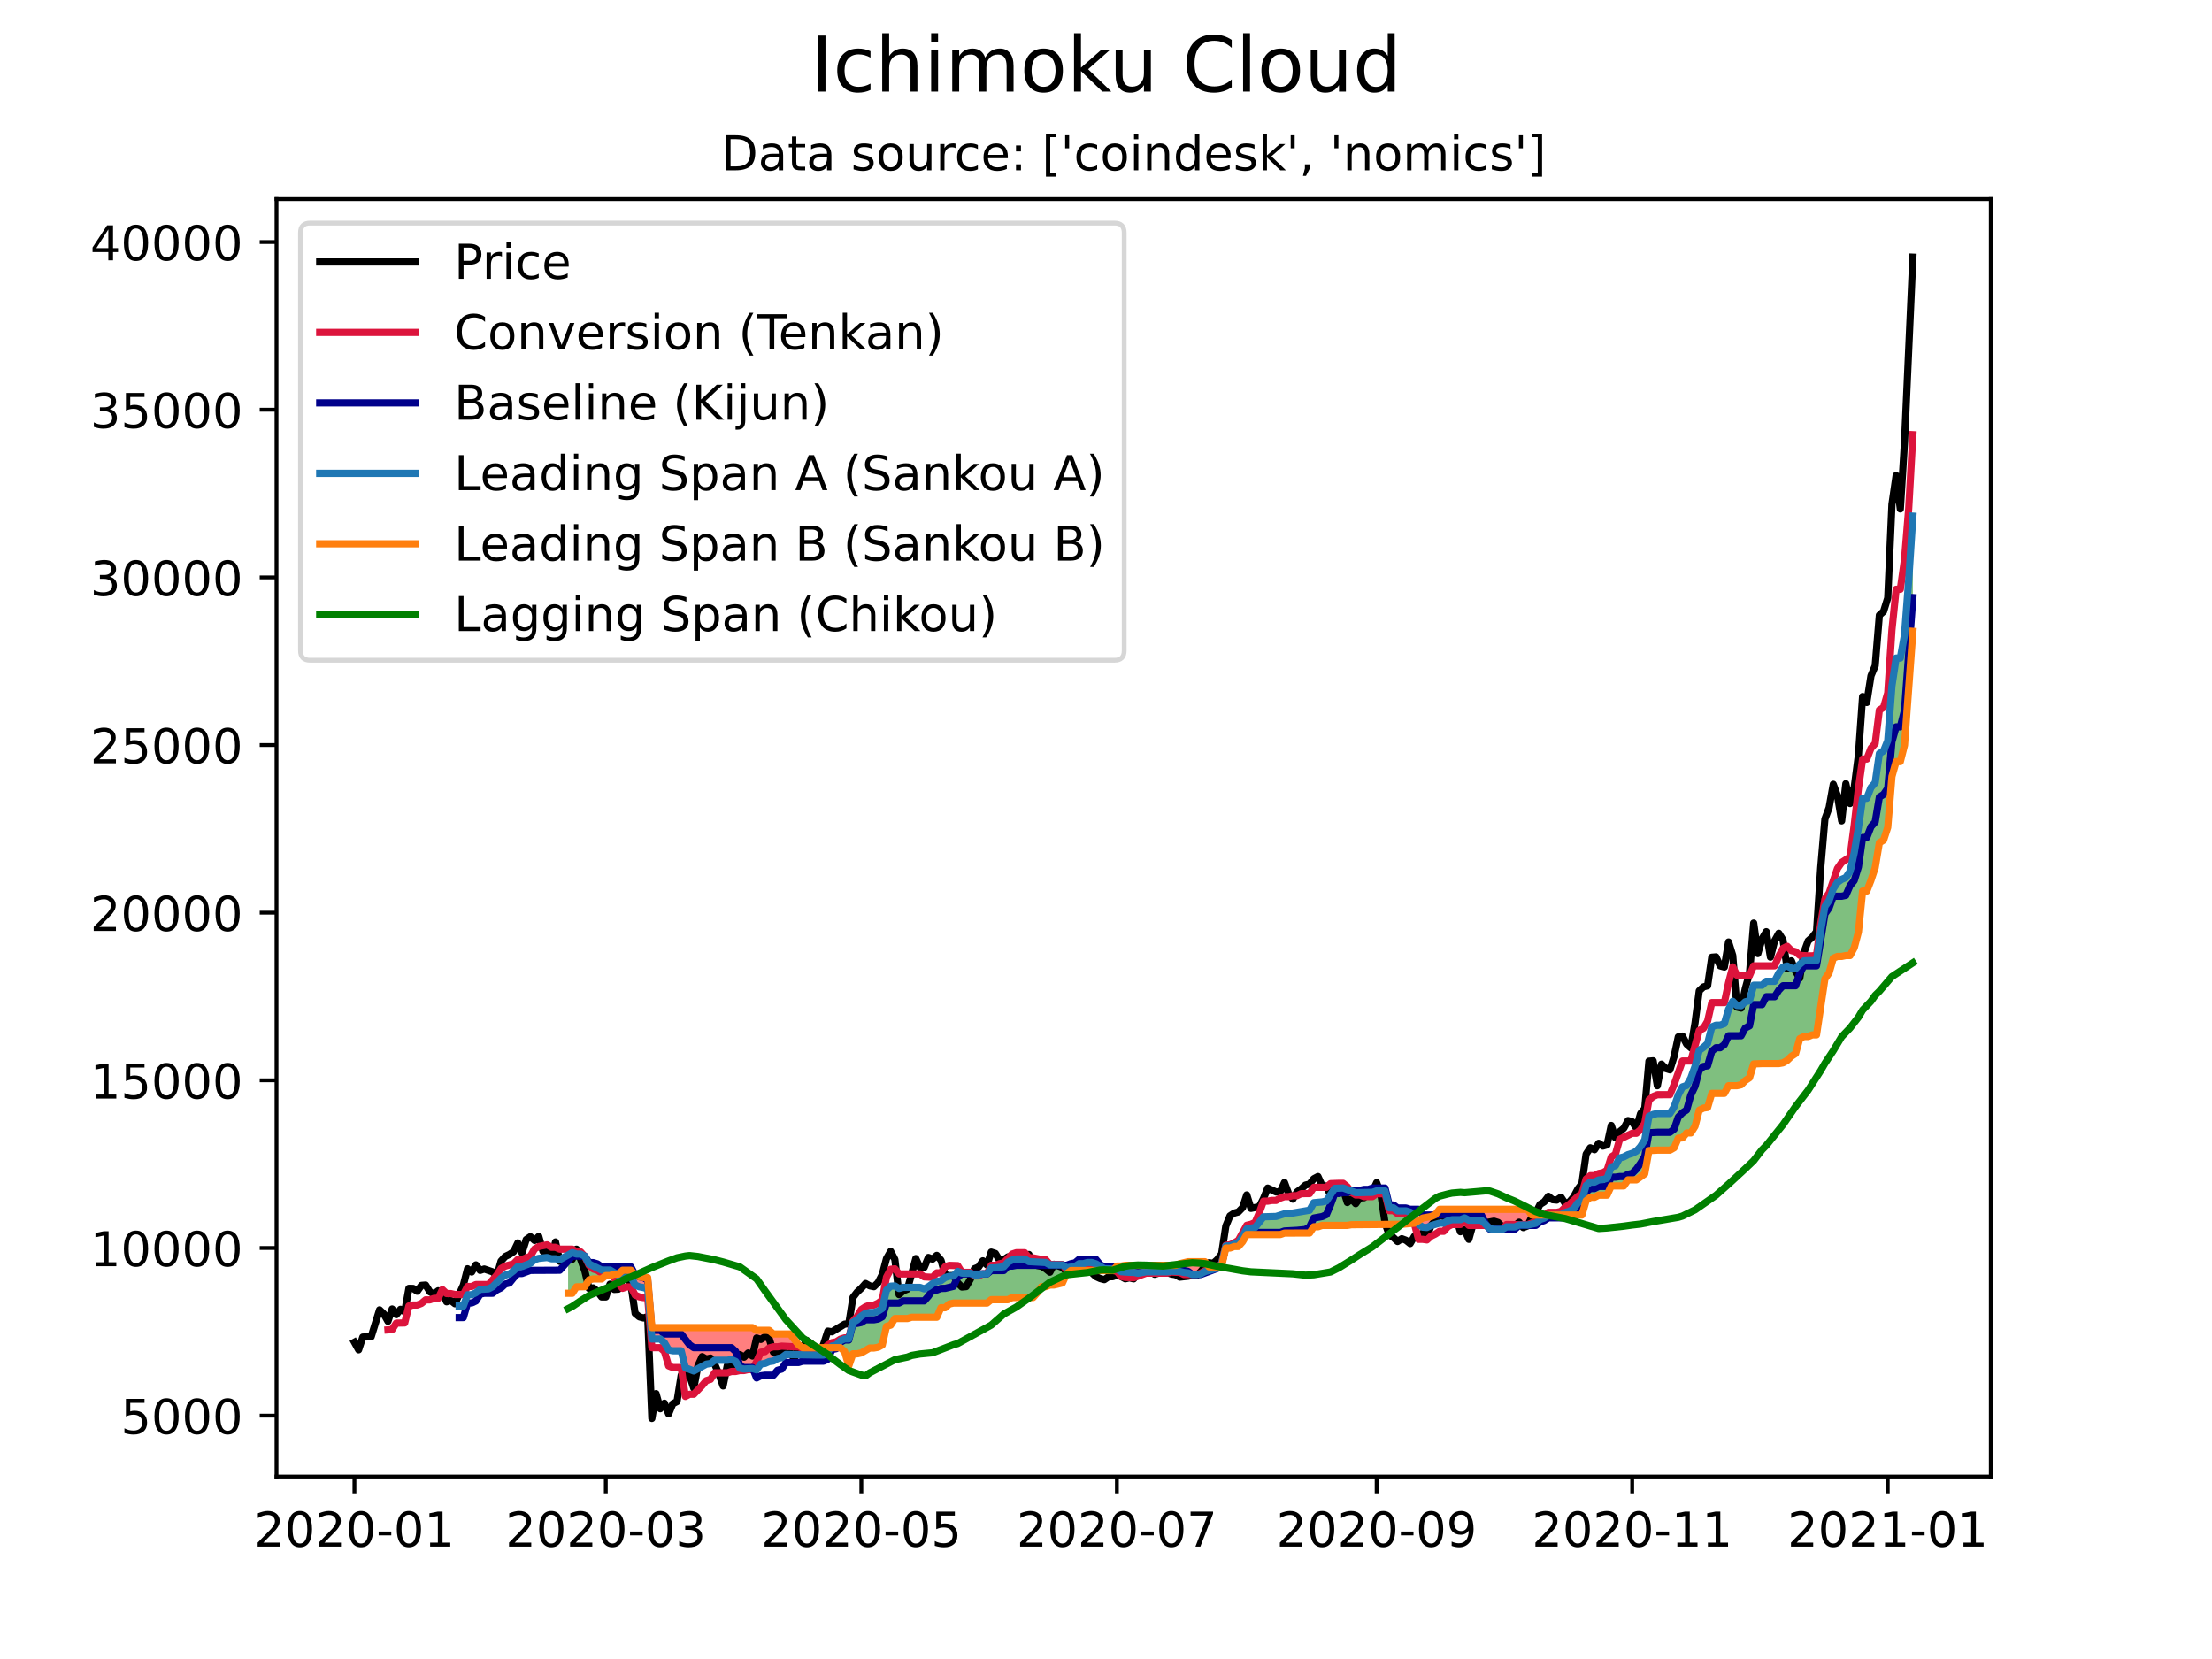<?xml version="1.0" encoding="utf-8" standalone="no"?>
<!DOCTYPE svg PUBLIC "-//W3C//DTD SVG 1.1//EN"
  "http://www.w3.org/Graphics/SVG/1.1/DTD/svg11.dtd">
<!-- Created with matplotlib (https://matplotlib.org/) -->
<svg height="345.6pt" version="1.1" viewBox="0 0 460.8 345.6" width="460.8pt" xmlns="http://www.w3.org/2000/svg" xmlns:xlink="http://www.w3.org/1999/xlink">
 <defs>
  <style type="text/css">*{stroke-linecap:butt;stroke-linejoin:round;}</style>
 </defs>
 <g id="figure_1">
  <g id="patch_1">
   <path d="M 0 345.6 
L 460.8 345.6 
L 460.8 0 
L 0 0 
z
" style="fill:#ffffff;"/>
  </g>
  <g id="axes_1">
   <g id="patch_2">
    <path d="M 57.6 307.584 
L 414.72 307.584 
L 414.72 41.472 
L 57.6 41.472 
z
" style="fill:#ffffff;"/>
   </g>
   <g id="PolyCollection_1">
    <path clip-path="url(#pd27578f882)" d="M 118.342 261.433 
L 118.342 261.433 
L 119.215 260.955 
L 120.087 261.239 
L 120.96 261.239 
L 121.833 261.727 
L 122.705 263.315 
L 123.578 263.695 
L 124.451 263.955 
L 125.324 264.574 
L 126.196 264.574 
L 127.069 264.574 
L 127.942 265.094 
L 128.413 265.421 
L 127.942 265.421 
L 127.069 265.732 
L 126.196 265.732 
L 125.324 266.429 
L 124.451 266.429 
L 123.578 266.429 
L 122.705 266.621 
L 121.833 268.038 
L 120.96 268.039 
L 120.087 268.072 
L 119.215 269.416 
L 118.342 269.416 
z
" style="fill:#008000;fill-opacity:0.5;"/>
    <path clip-path="url(#pd27578f882)" d="M 173.091 280.743 
L 173.324 280.405 
L 174.196 280.242 
L 175.069 279.3 
L 175.942 278.926 
L 176.815 278.926 
L 177.687 275.463 
L 178.56 274.972 
L 179.433 274.146 
L 180.305 273.58 
L 181.178 273.413 
L 182.051 273.406 
L 182.924 273.127 
L 183.796 272.567 
L 184.669 268.752 
L 185.542 267.936 
L 186.415 267.882 
L 187.287 268.416 
L 188.16 268.19 
L 189.033 268.19 
L 189.905 268.19 
L 190.778 268.19 
L 191.651 268.19 
L 192.524 268.498 
L 193.396 268.053 
L 194.269 267.415 
L 195.142 266.953 
L 196.015 266.786 
L 196.887 266.134 
L 197.76 265.872 
L 198.633 265.813 
L 199.505 264.854 
L 200.378 265.219 
L 201.251 265.219 
L 202.124 265.219 
L 202.996 265.592 
L 203.869 265.592 
L 204.742 265.368 
L 205.615 265.368 
L 206.487 264.134 
L 207.36 264.134 
L 208.233 263.969 
L 209.105 263.878 
L 209.978 262.918 
L 210.851 262.499 
L 211.724 262.276 
L 212.596 262.276 
L 213.469 262.276 
L 214.342 262.815 
L 215.215 262.815 
L 216.087 262.909 
L 216.96 262.985 
L 217.833 263.003 
L 218.705 263.5 
L 219.578 263.5 
L 220.451 263.5 
L 221.324 263.5 
L 222.196 264.102 
L 223.069 263.937 
L 223.942 263.846 
L 224.815 263.242 
L 225.687 263.242 
L 226.56 262.999 
L 227.433 263.003 
L 228.305 263.276 
L 229.178 263.815 
L 230.051 264.29 
L 230.924 264.29 
L 231.796 264.29 
L 232.128 264.326 
L 231.796 264.677 
L 230.924 264.677 
L 230.051 264.677 
L 229.178 264.677 
L 228.305 264.677 
L 227.433 264.677 
L 226.56 264.677 
L 225.687 264.677 
L 224.815 264.677 
L 223.942 264.677 
L 223.069 264.677 
L 222.196 265.347 
L 221.324 267.266 
L 220.451 267.44 
L 219.578 267.69 
L 218.705 267.704 
L 217.833 268.039 
L 216.96 268.039 
L 216.087 269.313 
L 215.215 270.295 
L 214.342 270.295 
L 213.469 270.295 
L 212.596 270.295 
L 211.724 270.295 
L 210.851 270.295 
L 209.978 270.748 
L 209.105 270.748 
L 208.233 270.748 
L 207.36 270.748 
L 206.487 270.748 
L 205.615 271.452 
L 204.742 271.452 
L 203.869 271.452 
L 202.996 271.452 
L 202.124 271.452 
L 201.251 271.452 
L 200.378 271.452 
L 199.505 271.452 
L 198.633 271.452 
L 197.76 271.645 
L 196.887 272.42 
L 196.015 272.42 
L 195.142 274.404 
L 194.269 274.404 
L 193.396 274.404 
L 192.524 274.404 
L 191.651 274.404 
L 190.778 274.404 
L 189.905 274.404 
L 189.033 274.677 
L 188.16 274.677 
L 187.287 274.677 
L 186.415 274.677 
L 185.542 276.046 
L 184.669 276.307 
L 183.796 280.187 
L 182.924 280.661 
L 182.051 280.814 
L 181.178 280.814 
L 180.305 281.267 
L 179.433 281.833 
L 178.56 282.021 
L 177.687 282.021 
L 176.815 284.541 
L 175.942 281.535 
L 175.069 280.743 
L 174.196 280.743 
L 173.324 280.743 
z
" style="fill:#008000;fill-opacity:0.5;"/>
    <path clip-path="url(#pd27578f882)" d="M 253.923 263.852 
L 254.487 263.325 
L 255.36 259.559 
L 256.233 259.508 
L 257.105 259.143 
L 257.978 258.88 
L 258.851 257.558 
L 259.724 255.991 
L 260.596 255.891 
L 261.469 255.698 
L 262.342 254.671 
L 263.215 253.48 
L 264.087 253.48 
L 264.96 253.405 
L 265.833 253.405 
L 266.705 253.162 
L 267.578 252.858 
L 268.451 252.848 
L 269.324 252.72 
L 270.196 252.693 
L 271.069 252.428 
L 271.942 252.391 
L 272.815 252.106 
L 273.687 250.546 
L 274.56 250.488 
L 275.433 250.388 
L 276.305 250.196 
L 277.178 248.779 
L 278.051 247.556 
L 278.924 247.556 
L 279.796 247.481 
L 280.669 247.838 
L 281.542 248.186 
L 282.415 248.456 
L 283.287 248.456 
L 284.16 248.531 
L 285.033 248.531 
L 285.905 248.387 
L 286.778 248.083 
L 287.651 248.083 
L 288.524 248.083 
L 289.396 251.609 
L 290.269 251.609 
L 291.142 252.245 
L 292.015 252.245 
L 292.887 252.245 
L 293.76 252.517 
L 294.633 253.403 
L 295.197 254.467 
L 294.633 254.808 
L 293.76 254.881 
L 292.887 254.984 
L 292.015 255.039 
L 291.142 255.102 
L 290.269 255.123 
L 289.396 255.123 
L 288.524 255.123 
L 287.651 255.123 
L 286.778 255.123 
L 285.905 255.123 
L 285.033 255.123 
L 284.16 255.123 
L 283.287 255.123 
L 282.415 255.123 
L 281.542 255.123 
L 280.669 255.266 
L 279.796 255.266 
L 278.924 255.266 
L 278.051 255.266 
L 277.178 255.266 
L 276.305 255.266 
L 275.433 255.266 
L 274.56 255.559 
L 273.687 255.559 
L 272.815 256.849 
L 271.942 256.871 
L 271.069 256.871 
L 270.196 256.871 
L 269.324 256.871 
L 268.451 256.871 
L 267.578 256.871 
L 266.705 257.174 
L 265.833 257.174 
L 264.96 257.174 
L 264.087 257.174 
L 263.215 257.174 
L 262.342 257.174 
L 261.469 257.174 
L 260.596 257.174 
L 259.724 257.174 
L 258.851 258.684 
L 257.978 259.665 
L 257.105 259.665 
L 256.233 259.993 
L 255.36 259.993 
L 254.487 263.731 
z
" style="fill:#008000;fill-opacity:0.5;"/>
    <path clip-path="url(#pd27578f882)" d="M 324.448 253.112 
L 325.178 253.03 
L 326.051 252.59 
L 326.924 252.3 
L 327.796 251.879 
L 328.669 250.594 
L 329.542 250.001 
L 330.415 246.957 
L 331.287 246.257 
L 332.16 246.257 
L 333.033 245.803 
L 333.905 245.725 
L 334.778 245.468 
L 335.651 243.12 
L 336.524 242.833 
L 337.396 241.221 
L 338.269 240.997 
L 339.142 240.529 
L 340.015 240.258 
L 340.887 239.819 
L 341.76 238.837 
L 342.633 237.442 
L 343.505 232.559 
L 344.378 232.148 
L 345.251 231.961 
L 346.124 231.96 
L 346.996 231.96 
L 347.869 231.96 
L 348.742 230.587 
L 349.615 228.094 
L 350.487 226.415 
L 351.36 226.127 
L 352.233 224.576 
L 353.105 222.15 
L 353.978 218.808 
L 354.851 218.192 
L 355.724 217.379 
L 356.596 213.926 
L 357.469 213.562 
L 358.342 213.562 
L 359.215 213.242 
L 360.087 210.264 
L 360.96 208.595 
L 361.833 209.457 
L 362.705 209.503 
L 363.578 208.694 
L 364.451 208.47 
L 365.324 205.238 
L 366.196 205.238 
L 367.069 205.238 
L 367.942 204.418 
L 368.815 204.418 
L 369.687 204.418 
L 370.56 202.716 
L 371.433 201.458 
L 372.305 201.238 
L 373.178 201.687 
L 374.051 201.803 
L 374.924 200.867 
L 375.796 200.159 
L 376.669 200.159 
L 377.542 200.159 
L 378.415 200.089 
L 379.287 193.932 
L 380.16 188.845 
L 381.033 187.588 
L 381.905 185.16 
L 382.778 183.813 
L 383.651 183.189 
L 384.524 182.822 
L 385.396 181.51 
L 386.269 177.656 
L 387.142 172.421 
L 388.015 166.296 
L 388.887 166.296 
L 389.76 164.049 
L 390.633 163.064 
L 391.505 156.976 
L 392.378 156.441 
L 393.251 154.277 
L 394.124 142.881 
L 394.996 137.091 
L 395.869 137.091 
L 396.742 132.269 
L 397.615 120.876 
L 398.487 107.521 
L 398.487 107.521 
L 398.487 131.518 
L 397.615 143.095 
L 396.742 155.224 
L 395.869 158.66 
L 394.996 158.66 
L 394.124 161.759 
L 393.251 172.361 
L 392.378 175.025 
L 391.505 175.56 
L 390.633 180.756 
L 389.76 183.381 
L 388.887 185.627 
L 388.015 185.627 
L 387.142 194.145 
L 386.269 197.438 
L 385.396 199.057 
L 384.524 199.057 
L 383.651 199.238 
L 382.778 199.239 
L 381.905 199.613 
L 381.033 202.681 
L 380.16 203.938 
L 379.287 209.754 
L 378.415 215.58 
L 377.542 215.58 
L 376.669 215.925 
L 375.796 215.925 
L 374.924 216.374 
L 374.051 219.477 
L 373.178 220.052 
L 372.305 220.895 
L 371.433 221.409 
L 370.56 221.564 
L 369.687 221.564 
L 368.815 221.564 
L 367.942 221.564 
L 367.069 221.564 
L 366.196 221.564 
L 365.324 221.637 
L 364.451 224.515 
L 363.578 225.094 
L 362.705 225.974 
L 361.833 226.17 
L 360.96 226.17 
L 360.087 226.17 
L 359.215 227.767 
L 358.342 227.767 
L 357.469 227.767 
L 356.596 227.767 
L 355.724 230.712 
L 354.851 230.839 
L 353.978 231.282 
L 353.105 234.624 
L 352.233 236.006 
L 351.36 236.006 
L 350.487 237.036 
L 349.615 237.097 
L 348.742 239.11 
L 347.869 239.596 
L 346.996 239.596 
L 346.124 239.596 
L 345.251 239.596 
L 344.378 239.596 
L 343.505 239.687 
L 342.633 244.533 
L 341.76 245.143 
L 340.887 245.785 
L 340.015 245.785 
L 339.142 245.785 
L 338.269 247.047 
L 337.396 247.047 
L 336.524 247.047 
L 335.651 247.047 
L 334.778 248.973 
L 333.905 248.973 
L 333.033 248.973 
L 332.16 249.427 
L 331.287 249.427 
L 330.415 250.128 
L 329.542 253.112 
L 328.669 253.112 
L 327.796 253.112 
L 326.924 253.112 
L 326.051 253.112 
L 325.178 253.112 
z
" style="fill:#008000;fill-opacity:0.5;"/>
   </g>
   <g id="PolyCollection_2">
    <path clip-path="url(#pd27578f882)" d="M 128.413 265.421 
L 128.815 265.7 
L 129.687 266.146 
L 130.56 265.997 
L 131.433 265.997 
L 132.305 267.702 
L 133.178 268.071 
L 134.051 268.229 
L 134.924 268.514 
L 135.796 278.94 
L 136.669 278.94 
L 137.542 278.94 
L 138.415 279.715 
L 139.287 281.219 
L 140.16 281.389 
L 141.033 281.389 
L 141.905 281.389 
L 142.778 284.923 
L 143.651 285.303 
L 144.524 285.6 
L 145.396 285.155 
L 146.269 284.686 
L 147.142 284.174 
L 148.015 284.044 
L 148.887 283.359 
L 149.76 283.359 
L 150.633 283.359 
L 151.505 283.359 
L 152.378 283.222 
L 153.251 283.618 
L 154.124 285.025 
L 154.996 285.195 
L 155.869 285.095 
L 156.742 285.095 
L 157.615 285.364 
L 158.487 284.146 
L 159.36 284.029 
L 160.233 283.642 
L 161.105 283.523 
L 161.978 283.01 
L 162.851 282.813 
L 163.724 282.155 
L 164.596 282.155 
L 165.469 282.218 
L 166.342 282.218 
L 167.215 282.222 
L 168.087 282.273 
L 168.96 282.273 
L 169.833 282.273 
L 170.705 282.273 
L 171.578 282.273 
L 172.451 281.67 
L 173.091 280.743 
L 172.451 280.743 
L 171.578 280.743 
L 170.705 280.743 
L 169.833 280.743 
L 168.96 280.743 
L 168.087 280.743 
L 167.215 280.743 
L 166.342 280.149 
L 165.469 278.936 
L 164.596 277.896 
L 163.724 277.896 
L 162.851 277.896 
L 161.978 277.896 
L 161.105 277.896 
L 160.233 277.137 
L 159.36 277.137 
L 158.487 277.137 
L 157.615 277.137 
L 156.742 276.567 
L 155.869 276.567 
L 154.996 276.567 
L 154.124 276.567 
L 153.251 276.567 
L 152.378 276.567 
L 151.505 276.567 
L 150.633 276.567 
L 149.76 276.567 
L 148.887 276.567 
L 148.015 276.567 
L 147.142 276.567 
L 146.269 276.567 
L 145.396 276.567 
L 144.524 276.567 
L 143.651 276.567 
L 142.778 276.567 
L 141.905 276.567 
L 141.033 276.567 
L 140.16 276.567 
L 139.287 276.567 
L 138.415 276.567 
L 137.542 276.567 
L 136.669 276.567 
L 135.796 276.567 
L 134.924 266.142 
L 134.051 266.142 
L 133.178 265.984 
L 132.305 265.614 
L 131.433 264.612 
L 130.56 264.612 
L 129.687 264.612 
L 128.815 265.421 
z
" style="fill:#ff0000;fill-opacity:0.5;"/>
    <path clip-path="url(#pd27578f882)" d="M 232.128 264.326 
L 232.669 264.384 
L 233.542 264.917 
L 234.415 265.015 
L 235.287 265.05 
L 236.16 265.05 
L 237.033 265.246 
L 237.905 265.099 
L 238.778 264.942 
L 239.651 264.942 
L 240.524 264.942 
L 241.396 264.942 
L 242.269 264.942 
L 243.142 264.942 
L 244.015 264.821 
L 244.887 264.821 
L 245.76 264.87 
L 246.633 265.085 
L 247.505 265.179 
L 248.378 265.511 
L 249.251 265.511 
L 250.124 265.375 
L 250.996 264.915 
L 251.869 264.654 
L 252.742 264.508 
L 253.615 264.14 
L 253.923 263.852 
L 253.615 263.918 
L 252.742 263.918 
L 251.869 263.918 
L 250.996 262.84 
L 250.124 262.84 
L 249.251 262.84 
L 248.378 262.84 
L 247.505 262.84 
L 246.633 263.079 
L 245.76 263.26 
L 244.887 263.591 
L 244.015 263.591 
L 243.142 263.591 
L 242.269 263.591 
L 241.396 263.591 
L 240.524 263.591 
L 239.651 263.591 
L 238.778 263.591 
L 237.905 263.591 
L 237.033 263.591 
L 236.16 263.591 
L 235.287 263.591 
L 234.415 263.591 
L 233.542 263.753 
L 232.669 263.753 
z
" style="fill:#ff0000;fill-opacity:0.5;"/>
    <path clip-path="url(#pd27578f882)" d="M 295.197 254.467 
L 295.505 255.048 
L 296.378 255.639 
L 297.251 255.704 
L 298.124 255.311 
L 298.996 255.098 
L 299.869 254.808 
L 300.742 254.808 
L 301.615 254.318 
L 302.487 254.096 
L 303.36 254.096 
L 304.233 254.096 
L 305.105 253.724 
L 305.978 254.189 
L 306.851 254.189 
L 307.724 254.189 
L 308.596 254.189 
L 309.469 255.075 
L 310.342 255.95 
L 311.215 256.108 
L 312.087 256.108 
L 312.96 256.108 
L 313.833 255.572 
L 314.705 255.593 
L 315.578 255.593 
L 316.451 255.196 
L 317.324 255.196 
L 318.196 255.196 
L 319.069 255.029 
L 319.942 254.831 
L 320.815 254.031 
L 321.687 253.75 
L 322.56 253.128 
L 323.433 253.128 
L 324.305 253.128 
L 324.448 253.112 
L 324.305 253.112 
L 323.433 253.112 
L 322.56 253.112 
L 321.687 253.112 
L 320.815 253.112 
L 319.942 253.112 
L 319.069 253.105 
L 318.196 251.923 
L 317.324 251.923 
L 316.451 251.923 
L 315.578 251.923 
L 314.705 251.923 
L 313.833 251.923 
L 312.96 251.923 
L 312.087 251.923 
L 311.215 251.923 
L 310.342 251.923 
L 309.469 251.923 
L 308.596 251.923 
L 307.724 251.923 
L 306.851 251.923 
L 305.978 251.923 
L 305.105 251.923 
L 304.233 251.923 
L 303.36 251.923 
L 302.487 251.923 
L 301.615 251.923 
L 300.742 251.923 
L 299.869 251.923 
L 298.996 253.042 
L 298.124 253.427 
L 297.251 253.627 
L 296.378 253.742 
L 295.505 254.281 
z
" style="fill:#ff0000;fill-opacity:0.5;"/>
   </g>
   <g id="matplotlib.axis_1">
    <g id="xtick_1">
     <g id="line2d_1">
      <defs>
       <path d="M 0 0 
L 0 3.5 
" id="ma8325e440c" style="stroke:#000000;stroke-width:0.8;"/>
      </defs>
      <g>
       <use style="stroke:#000000;stroke-width:0.8;" x="73.833" xlink:href="#ma8325e440c" y="307.584"/>
      </g>
     </g>
     <g id="text_1">
      <!-- 2020-01 -->
      <g transform="translate(52.941 322.182)scale(0.1 -0.1)">
       <defs>
        <path d="M 19.188 8.297 
L 53.609 8.297 
L 53.609 0 
L 7.328 0 
L 7.328 8.297 
Q 12.938 14.109 22.625 23.891 
Q 32.328 33.688 34.812 36.531 
Q 39.547 41.844 41.422 45.531 
Q 43.312 49.219 43.312 52.781 
Q 43.312 58.594 39.234 62.25 
Q 35.156 65.922 28.609 65.922 
Q 23.969 65.922 18.812 64.312 
Q 13.672 62.703 7.812 59.422 
L 7.812 69.391 
Q 13.766 71.781 18.938 73 
Q 24.125 74.219 28.422 74.219 
Q 39.75 74.219 46.484 68.547 
Q 53.219 62.891 53.219 53.422 
Q 53.219 48.922 51.531 44.891 
Q 49.859 40.875 45.406 35.406 
Q 44.188 33.984 37.641 27.219 
Q 31.109 20.453 19.188 8.297 
z
" id="DejaVuSans-50"/>
        <path d="M 31.781 66.406 
Q 24.172 66.406 20.328 58.906 
Q 16.5 51.422 16.5 36.375 
Q 16.5 21.391 20.328 13.891 
Q 24.172 6.391 31.781 6.391 
Q 39.453 6.391 43.281 13.891 
Q 47.125 21.391 47.125 36.375 
Q 47.125 51.422 43.281 58.906 
Q 39.453 66.406 31.781 66.406 
z
M 31.781 74.219 
Q 44.047 74.219 50.516 64.516 
Q 56.984 54.828 56.984 36.375 
Q 56.984 17.969 50.516 8.266 
Q 44.047 -1.422 31.781 -1.422 
Q 19.531 -1.422 13.062 8.266 
Q 6.594 17.969 6.594 36.375 
Q 6.594 54.828 13.062 64.516 
Q 19.531 74.219 31.781 74.219 
z
" id="DejaVuSans-48"/>
        <path d="M 4.891 31.391 
L 31.203 31.391 
L 31.203 23.391 
L 4.891 23.391 
z
" id="DejaVuSans-45"/>
        <path d="M 12.406 8.297 
L 28.516 8.297 
L 28.516 63.922 
L 10.984 60.406 
L 10.984 69.391 
L 28.422 72.906 
L 38.281 72.906 
L 38.281 8.297 
L 54.391 8.297 
L 54.391 0 
L 12.406 0 
z
" id="DejaVuSans-49"/>
       </defs>
       <use xlink:href="#DejaVuSans-50"/>
       <use x="63.623" xlink:href="#DejaVuSans-48"/>
       <use x="127.246" xlink:href="#DejaVuSans-50"/>
       <use x="190.869" xlink:href="#DejaVuSans-48"/>
       <use x="254.492" xlink:href="#DejaVuSans-45"/>
       <use x="290.576" xlink:href="#DejaVuSans-48"/>
       <use x="354.199" xlink:href="#DejaVuSans-49"/>
      </g>
     </g>
    </g>
    <g id="xtick_2">
     <g id="line2d_2">
      <g>
       <use style="stroke:#000000;stroke-width:0.8;" x="126.196" xlink:href="#ma8325e440c" y="307.584"/>
      </g>
     </g>
     <g id="text_2">
      <!-- 2020-03 -->
      <g transform="translate(105.305 322.182)scale(0.1 -0.1)">
       <defs>
        <path d="M 40.578 39.312 
Q 47.656 37.797 51.625 33 
Q 55.609 28.219 55.609 21.188 
Q 55.609 10.406 48.188 4.484 
Q 40.766 -1.422 27.094 -1.422 
Q 22.516 -1.422 17.656 -0.516 
Q 12.797 0.391 7.625 2.203 
L 7.625 11.719 
Q 11.719 9.328 16.594 8.109 
Q 21.484 6.891 26.812 6.891 
Q 36.078 6.891 40.938 10.547 
Q 45.797 14.203 45.797 21.188 
Q 45.797 27.641 41.281 31.266 
Q 36.766 34.906 28.719 34.906 
L 20.219 34.906 
L 20.219 43.016 
L 29.109 43.016 
Q 36.375 43.016 40.234 45.922 
Q 44.094 48.828 44.094 54.297 
Q 44.094 59.906 40.109 62.906 
Q 36.141 65.922 28.719 65.922 
Q 24.656 65.922 20.016 65.031 
Q 15.375 64.156 9.812 62.312 
L 9.812 71.094 
Q 15.438 72.656 20.344 73.438 
Q 25.25 74.219 29.594 74.219 
Q 40.828 74.219 47.359 69.109 
Q 53.906 64.016 53.906 55.328 
Q 53.906 49.266 50.438 45.094 
Q 46.969 40.922 40.578 39.312 
z
" id="DejaVuSans-51"/>
       </defs>
       <use xlink:href="#DejaVuSans-50"/>
       <use x="63.623" xlink:href="#DejaVuSans-48"/>
       <use x="127.246" xlink:href="#DejaVuSans-50"/>
       <use x="190.869" xlink:href="#DejaVuSans-48"/>
       <use x="254.492" xlink:href="#DejaVuSans-45"/>
       <use x="290.576" xlink:href="#DejaVuSans-48"/>
       <use x="354.199" xlink:href="#DejaVuSans-51"/>
      </g>
     </g>
    </g>
    <g id="xtick_3">
     <g id="line2d_3">
      <g>
       <use style="stroke:#000000;stroke-width:0.8;" x="179.433" xlink:href="#ma8325e440c" y="307.584"/>
      </g>
     </g>
     <g id="text_3">
      <!-- 2020-05 -->
      <g transform="translate(158.541 322.182)scale(0.1 -0.1)">
       <defs>
        <path d="M 10.797 72.906 
L 49.516 72.906 
L 49.516 64.594 
L 19.828 64.594 
L 19.828 46.734 
Q 21.969 47.469 24.109 47.828 
Q 26.266 48.188 28.422 48.188 
Q 40.625 48.188 47.75 41.5 
Q 54.891 34.812 54.891 23.391 
Q 54.891 11.625 47.562 5.094 
Q 40.234 -1.422 26.906 -1.422 
Q 22.312 -1.422 17.547 -0.641 
Q 12.797 0.141 7.719 1.703 
L 7.719 11.625 
Q 12.109 9.234 16.797 8.062 
Q 21.484 6.891 26.703 6.891 
Q 35.156 6.891 40.078 11.328 
Q 45.016 15.766 45.016 23.391 
Q 45.016 31 40.078 35.438 
Q 35.156 39.891 26.703 39.891 
Q 22.75 39.891 18.812 39.016 
Q 14.891 38.141 10.797 36.281 
z
" id="DejaVuSans-53"/>
       </defs>
       <use xlink:href="#DejaVuSans-50"/>
       <use x="63.623" xlink:href="#DejaVuSans-48"/>
       <use x="127.246" xlink:href="#DejaVuSans-50"/>
       <use x="190.869" xlink:href="#DejaVuSans-48"/>
       <use x="254.492" xlink:href="#DejaVuSans-45"/>
       <use x="290.576" xlink:href="#DejaVuSans-48"/>
       <use x="354.199" xlink:href="#DejaVuSans-53"/>
      </g>
     </g>
    </g>
    <g id="xtick_4">
     <g id="line2d_4">
      <g>
       <use style="stroke:#000000;stroke-width:0.8;" x="232.669" xlink:href="#ma8325e440c" y="307.584"/>
      </g>
     </g>
     <g id="text_4">
      <!-- 2020-07 -->
      <g transform="translate(211.778 322.182)scale(0.1 -0.1)">
       <defs>
        <path d="M 8.203 72.906 
L 55.078 72.906 
L 55.078 68.703 
L 28.609 0 
L 18.312 0 
L 43.219 64.594 
L 8.203 64.594 
z
" id="DejaVuSans-55"/>
       </defs>
       <use xlink:href="#DejaVuSans-50"/>
       <use x="63.623" xlink:href="#DejaVuSans-48"/>
       <use x="127.246" xlink:href="#DejaVuSans-50"/>
       <use x="190.869" xlink:href="#DejaVuSans-48"/>
       <use x="254.492" xlink:href="#DejaVuSans-45"/>
       <use x="290.576" xlink:href="#DejaVuSans-48"/>
       <use x="354.199" xlink:href="#DejaVuSans-55"/>
      </g>
     </g>
    </g>
    <g id="xtick_5">
     <g id="line2d_5">
      <g>
       <use style="stroke:#000000;stroke-width:0.8;" x="286.778" xlink:href="#ma8325e440c" y="307.584"/>
      </g>
     </g>
     <g id="text_5">
      <!-- 2020-09 -->
      <g transform="translate(265.887 322.182)scale(0.1 -0.1)">
       <defs>
        <path d="M 10.984 1.516 
L 10.984 10.5 
Q 14.703 8.734 18.5 7.812 
Q 22.312 6.891 25.984 6.891 
Q 35.75 6.891 40.891 13.453 
Q 46.047 20.016 46.781 33.406 
Q 43.953 29.203 39.594 26.953 
Q 35.25 24.703 29.984 24.703 
Q 19.047 24.703 12.672 31.312 
Q 6.297 37.938 6.297 49.422 
Q 6.297 60.641 12.938 67.422 
Q 19.578 74.219 30.609 74.219 
Q 43.266 74.219 49.922 64.516 
Q 56.594 54.828 56.594 36.375 
Q 56.594 19.141 48.406 8.859 
Q 40.234 -1.422 26.422 -1.422 
Q 22.703 -1.422 18.891 -0.688 
Q 15.094 0.047 10.984 1.516 
z
M 30.609 32.422 
Q 37.25 32.422 41.125 36.953 
Q 45.016 41.5 45.016 49.422 
Q 45.016 57.281 41.125 61.844 
Q 37.25 66.406 30.609 66.406 
Q 23.969 66.406 20.094 61.844 
Q 16.219 57.281 16.219 49.422 
Q 16.219 41.5 20.094 36.953 
Q 23.969 32.422 30.609 32.422 
z
" id="DejaVuSans-57"/>
       </defs>
       <use xlink:href="#DejaVuSans-50"/>
       <use x="63.623" xlink:href="#DejaVuSans-48"/>
       <use x="127.246" xlink:href="#DejaVuSans-50"/>
       <use x="190.869" xlink:href="#DejaVuSans-48"/>
       <use x="254.492" xlink:href="#DejaVuSans-45"/>
       <use x="290.576" xlink:href="#DejaVuSans-48"/>
       <use x="354.199" xlink:href="#DejaVuSans-57"/>
      </g>
     </g>
    </g>
    <g id="xtick_6">
     <g id="line2d_6">
      <g>
       <use style="stroke:#000000;stroke-width:0.8;" x="340.015" xlink:href="#ma8325e440c" y="307.584"/>
      </g>
     </g>
     <g id="text_6">
      <!-- 2020-11 -->
      <g transform="translate(319.123 322.182)scale(0.1 -0.1)">
       <use xlink:href="#DejaVuSans-50"/>
       <use x="63.623" xlink:href="#DejaVuSans-48"/>
       <use x="127.246" xlink:href="#DejaVuSans-50"/>
       <use x="190.869" xlink:href="#DejaVuSans-48"/>
       <use x="254.492" xlink:href="#DejaVuSans-45"/>
       <use x="290.576" xlink:href="#DejaVuSans-49"/>
       <use x="354.199" xlink:href="#DejaVuSans-49"/>
      </g>
     </g>
    </g>
    <g id="xtick_7">
     <g id="line2d_7">
      <g>
       <use style="stroke:#000000;stroke-width:0.8;" x="393.251" xlink:href="#ma8325e440c" y="307.584"/>
      </g>
     </g>
     <g id="text_7">
      <!-- 2021-01 -->
      <g transform="translate(372.36 322.182)scale(0.1 -0.1)">
       <use xlink:href="#DejaVuSans-50"/>
       <use x="63.623" xlink:href="#DejaVuSans-48"/>
       <use x="127.246" xlink:href="#DejaVuSans-50"/>
       <use x="190.869" xlink:href="#DejaVuSans-49"/>
       <use x="254.492" xlink:href="#DejaVuSans-45"/>
       <use x="290.576" xlink:href="#DejaVuSans-48"/>
       <use x="354.199" xlink:href="#DejaVuSans-49"/>
      </g>
     </g>
    </g>
   </g>
   <g id="matplotlib.axis_2">
    <g id="ytick_1">
     <g id="line2d_8">
      <defs>
       <path d="M 0 0 
L -3.5 0 
" id="m6bbf09a476" style="stroke:#000000;stroke-width:0.8;"/>
      </defs>
      <g>
       <use style="stroke:#000000;stroke-width:0.8;" x="57.6" xlink:href="#m6bbf09a476" y="294.901"/>
      </g>
     </g>
     <g id="text_8">
      <!-- 5000 -->
      <g transform="translate(25.15 298.701)scale(0.1 -0.1)">
       <use xlink:href="#DejaVuSans-53"/>
       <use x="63.623" xlink:href="#DejaVuSans-48"/>
       <use x="127.246" xlink:href="#DejaVuSans-48"/>
       <use x="190.869" xlink:href="#DejaVuSans-48"/>
      </g>
     </g>
    </g>
    <g id="ytick_2">
     <g id="line2d_9">
      <g>
       <use style="stroke:#000000;stroke-width:0.8;" x="57.6" xlink:href="#m6bbf09a476" y="259.977"/>
      </g>
     </g>
     <g id="text_9">
      <!-- 10000 -->
      <g transform="translate(18.788 263.776)scale(0.1 -0.1)">
       <use xlink:href="#DejaVuSans-49"/>
       <use x="63.623" xlink:href="#DejaVuSans-48"/>
       <use x="127.246" xlink:href="#DejaVuSans-48"/>
       <use x="190.869" xlink:href="#DejaVuSans-48"/>
       <use x="254.492" xlink:href="#DejaVuSans-48"/>
      </g>
     </g>
    </g>
    <g id="ytick_3">
     <g id="line2d_10">
      <g>
       <use style="stroke:#000000;stroke-width:0.8;" x="57.6" xlink:href="#m6bbf09a476" y="225.052"/>
      </g>
     </g>
     <g id="text_10">
      <!-- 15000 -->
      <g transform="translate(18.788 228.851)scale(0.1 -0.1)">
       <use xlink:href="#DejaVuSans-49"/>
       <use x="63.623" xlink:href="#DejaVuSans-53"/>
       <use x="127.246" xlink:href="#DejaVuSans-48"/>
       <use x="190.869" xlink:href="#DejaVuSans-48"/>
       <use x="254.492" xlink:href="#DejaVuSans-48"/>
      </g>
     </g>
    </g>
    <g id="ytick_4">
     <g id="line2d_11">
      <g>
       <use style="stroke:#000000;stroke-width:0.8;" x="57.6" xlink:href="#m6bbf09a476" y="190.127"/>
      </g>
     </g>
     <g id="text_11">
      <!-- 20000 -->
      <g transform="translate(18.788 193.926)scale(0.1 -0.1)">
       <use xlink:href="#DejaVuSans-50"/>
       <use x="63.623" xlink:href="#DejaVuSans-48"/>
       <use x="127.246" xlink:href="#DejaVuSans-48"/>
       <use x="190.869" xlink:href="#DejaVuSans-48"/>
       <use x="254.492" xlink:href="#DejaVuSans-48"/>
      </g>
     </g>
    </g>
    <g id="ytick_5">
     <g id="line2d_12">
      <g>
       <use style="stroke:#000000;stroke-width:0.8;" x="57.6" xlink:href="#m6bbf09a476" y="155.202"/>
      </g>
     </g>
     <g id="text_12">
      <!-- 25000 -->
      <g transform="translate(18.788 159.001)scale(0.1 -0.1)">
       <use xlink:href="#DejaVuSans-50"/>
       <use x="63.623" xlink:href="#DejaVuSans-53"/>
       <use x="127.246" xlink:href="#DejaVuSans-48"/>
       <use x="190.869" xlink:href="#DejaVuSans-48"/>
       <use x="254.492" xlink:href="#DejaVuSans-48"/>
      </g>
     </g>
    </g>
    <g id="ytick_6">
     <g id="line2d_13">
      <g>
       <use style="stroke:#000000;stroke-width:0.8;" x="57.6" xlink:href="#m6bbf09a476" y="120.277"/>
      </g>
     </g>
     <g id="text_13">
      <!-- 30000 -->
      <g transform="translate(18.788 124.077)scale(0.1 -0.1)">
       <use xlink:href="#DejaVuSans-51"/>
       <use x="63.623" xlink:href="#DejaVuSans-48"/>
       <use x="127.246" xlink:href="#DejaVuSans-48"/>
       <use x="190.869" xlink:href="#DejaVuSans-48"/>
       <use x="254.492" xlink:href="#DejaVuSans-48"/>
      </g>
     </g>
    </g>
    <g id="ytick_7">
     <g id="line2d_14">
      <g>
       <use style="stroke:#000000;stroke-width:0.8;" x="57.6" xlink:href="#m6bbf09a476" y="85.353"/>
      </g>
     </g>
     <g id="text_14">
      <!-- 35000 -->
      <g transform="translate(18.788 89.152)scale(0.1 -0.1)">
       <use xlink:href="#DejaVuSans-51"/>
       <use x="63.623" xlink:href="#DejaVuSans-53"/>
       <use x="127.246" xlink:href="#DejaVuSans-48"/>
       <use x="190.869" xlink:href="#DejaVuSans-48"/>
       <use x="254.492" xlink:href="#DejaVuSans-48"/>
      </g>
     </g>
    </g>
    <g id="ytick_8">
     <g id="line2d_15">
      <g>
       <use style="stroke:#000000;stroke-width:0.8;" x="57.6" xlink:href="#m6bbf09a476" y="50.428"/>
      </g>
     </g>
     <g id="text_15">
      <!-- 40000 -->
      <g transform="translate(18.788 54.227)scale(0.1 -0.1)">
       <defs>
        <path d="M 37.797 64.312 
L 12.891 25.391 
L 37.797 25.391 
z
M 35.203 72.906 
L 47.609 72.906 
L 47.609 25.391 
L 58.016 25.391 
L 58.016 17.188 
L 47.609 17.188 
L 47.609 0 
L 37.797 0 
L 37.797 17.188 
L 4.891 17.188 
L 4.891 26.703 
z
" id="DejaVuSans-52"/>
       </defs>
       <use xlink:href="#DejaVuSans-52"/>
       <use x="63.623" xlink:href="#DejaVuSans-48"/>
       <use x="127.246" xlink:href="#DejaVuSans-48"/>
       <use x="190.869" xlink:href="#DejaVuSans-48"/>
       <use x="254.492" xlink:href="#DejaVuSans-48"/>
      </g>
     </g>
    </g>
   </g>
   <g id="line2d_16">
    <path clip-path="url(#pd27578f882)" d="M 73.833 279.608 
L 74.705 281.189 
L 75.578 278.532 
L 77.324 278.465 
L 79.069 272.861 
L 79.942 273.703 
L 80.815 275.254 
L 81.687 272.685 
L 82.56 273.865 
L 83.433 272.751 
L 84.305 273.246 
L 85.178 268.396 
L 86.051 268.404 
L 86.924 268.993 
L 87.796 267.771 
L 88.669 267.698 
L 89.542 269.112 
L 90.415 269.559 
L 91.287 268.891 
L 92.16 269.378 
L 93.033 271.187 
L 93.905 270.904 
L 94.778 271.595 
L 96.524 267.708 
L 97.396 264.31 
L 98.269 264.98 
L 99.142 263.504 
L 100.015 264.644 
L 100.887 264.36 
L 102.633 264.956 
L 103.505 265.775 
L 104.378 262.718 
L 105.251 261.749 
L 106.124 261.331 
L 106.996 260.747 
L 107.869 258.925 
L 108.742 261.012 
L 109.615 258.226 
L 110.487 257.621 
L 111.36 258.404 
L 112.233 257.559 
L 113.105 260.675 
L 113.978 260.509 
L 114.851 262.037 
L 115.724 258.725 
L 116.596 262.759 
L 117.469 262.677 
L 118.342 262.168 
L 119.215 262.341 
L 120.087 260.227 
L 120.96 262.345 
L 121.833 264.783 
L 122.705 268.412 
L 123.578 268.295 
L 124.451 269.017 
L 125.324 270.174 
L 126.196 270.176 
L 127.069 267.522 
L 127.942 268.614 
L 128.815 268.56 
L 129.687 266.516 
L 130.56 265.896 
L 131.433 267.593 
L 132.305 273.588 
L 133.178 274.319 
L 134.051 274.554 
L 134.924 274.275 
L 135.796 295.488 
L 136.669 290.325 
L 137.542 293.464 
L 138.415 292.316 
L 139.287 294.532 
L 140.16 292.413 
L 141.033 291.966 
L 141.905 286.487 
L 143.651 286.519 
L 144.524 289.184 
L 145.396 284.505 
L 146.269 282.612 
L 147.142 283.119 
L 148.015 282.907 
L 148.887 284.18 
L 149.76 286.214 
L 150.633 288.714 
L 151.505 284.46 
L 152.378 284.876 
L 153.251 283.253 
L 154.124 282.187 
L 154.996 282.729 
L 155.869 281.847 
L 156.742 282.487 
L 157.615 278.729 
L 158.487 279.03 
L 159.36 278.461 
L 160.233 278.835 
L 161.105 281.67 
L 161.978 281.94 
L 162.851 280.718 
L 163.724 282.254 
L 164.596 281.786 
L 165.469 283.128 
L 166.342 280.342 
L 167.215 280.524 
L 168.087 279.245 
L 168.96 279.871 
L 169.833 281.825 
L 170.705 281.91 
L 171.578 279.979 
L 172.451 277.296 
L 173.324 277.438 
L 175.942 275.844 
L 176.815 275.759 
L 177.687 270.289 
L 178.56 269.164 
L 179.433 268.36 
L 180.305 267.376 
L 181.178 267.862 
L 182.051 268.041 
L 182.924 267.191 
L 183.796 265.5 
L 184.669 262.201 
L 185.542 260.684 
L 186.415 262.369 
L 187.287 269.691 
L 188.16 268.904 
L 189.033 268.562 
L 190.778 262.186 
L 191.651 264.068 
L 192.524 264.035 
L 193.396 261.955 
L 194.269 262.306 
L 195.142 261.519 
L 196.015 262.515 
L 196.887 265.56 
L 197.76 265.742 
L 198.633 265.713 
L 199.505 267.239 
L 200.378 268.111 
L 201.251 268.031 
L 202.124 266.536 
L 202.996 264.295 
L 203.869 263.947 
L 204.742 262.65 
L 205.615 263.515 
L 206.487 260.837 
L 207.36 261.123 
L 208.233 262.573 
L 209.105 262.408 
L 209.978 261.833 
L 210.851 262.227 
L 211.724 262.188 
L 212.596 261.71 
L 213.469 261.932 
L 214.342 261.335 
L 215.215 263.173 
L 216.087 263.636 
L 216.96 263.795 
L 217.833 264.314 
L 218.705 265.021 
L 219.578 263.378 
L 221.324 264.042 
L 222.196 264.916 
L 223.069 264.621 
L 223.942 264.769 
L 224.815 262.974 
L 225.687 262.753 
L 226.56 264.104 
L 227.433 265.125 
L 228.305 265.937 
L 229.178 266.338 
L 230.051 266.572 
L 230.924 265.976 
L 231.796 265.958 
L 232.669 265.615 
L 233.542 265.921 
L 234.415 266.395 
L 235.287 266.184 
L 236.16 266.412 
L 237.033 265.09 
L 237.905 265.112 
L 238.778 264.508 
L 239.651 264.679 
L 240.524 265.456 
L 242.269 264.94 
L 243.142 265.101 
L 244.015 265.407 
L 244.887 265.543 
L 245.76 266.051 
L 247.505 265.86 
L 248.378 265.676 
L 249.251 265.745 
L 250.124 264.921 
L 250.996 263.855 
L 251.869 263.055 
L 252.742 263.173 
L 253.615 262.384 
L 254.487 261.214 
L 255.36 255.421 
L 256.233 253.287 
L 257.105 252.711 
L 257.978 252.469 
L 258.851 251.58 
L 259.724 248.923 
L 260.596 251.727 
L 262.342 251.37 
L 263.215 249.66 
L 264.087 247.503 
L 265.833 248.312 
L 266.705 248.255 
L 267.578 246.328 
L 268.451 248.667 
L 269.324 249.81 
L 270.196 248.297 
L 271.069 247.671 
L 271.942 246.881 
L 272.815 246.662 
L 273.687 245.553 
L 274.56 245.09 
L 275.433 247.012 
L 276.305 247.086 
L 277.178 249.012 
L 278.051 248.274 
L 278.924 248.573 
L 279.796 247.742 
L 280.669 250.505 
L 281.542 249.778 
L 282.415 250.745 
L 283.287 249.54 
L 284.16 249.502 
L 285.033 248.211 
L 285.905 248.284 
L 286.778 246.365 
L 287.651 248.726 
L 288.524 254.705 
L 289.396 257.264 
L 290.269 257.795 
L 291.142 258.623 
L 292.015 258.042 
L 292.887 258.366 
L 293.76 259.057 
L 294.633 257.547 
L 296.378 256.886 
L 297.251 257.685 
L 298.124 255.248 
L 298.996 254.301 
L 299.869 253.01 
L 300.742 253.432 
L 301.615 253.416 
L 302.487 252.511 
L 303.36 253.769 
L 304.233 256.593 
L 305.105 256.187 
L 305.978 258.173 
L 306.851 255.057 
L 308.596 254.833 
L 310.342 254.562 
L 311.215 254.395 
L 312.087 254.663 
L 312.96 255.606 
L 313.833 255.953 
L 314.705 256.077 
L 316.451 254.605 
L 317.324 255.723 
L 318.196 255.381 
L 319.069 253.596 
L 319.942 252.621 
L 320.815 250.898 
L 321.687 250.364 
L 322.56 249.215 
L 323.433 249.919 
L 324.305 249.999 
L 325.178 249.393 
L 326.051 250.697 
L 326.924 250.398 
L 327.796 249.383 
L 328.669 247.736 
L 329.542 246.569 
L 330.415 240.422 
L 331.287 239.106 
L 332.16 239.506 
L 333.033 238.166 
L 333.905 238.751 
L 334.778 238.5 
L 335.651 234.452 
L 336.524 237.03 
L 337.396 235.749 
L 338.269 235.039 
L 339.142 233.431 
L 340.015 233.674 
L 340.887 235.05 
L 341.76 231.974 
L 342.633 230.917 
L 343.505 221.06 
L 344.378 220.984 
L 345.251 226.178 
L 346.124 221.681 
L 346.996 222.59 
L 347.869 222.865 
L 348.742 220.088 
L 349.615 215.999 
L 350.487 215.836 
L 351.36 217.518 
L 352.233 218.284 
L 353.105 213.091 
L 353.978 206.411 
L 354.851 205.588 
L 355.724 205.357 
L 356.596 199.406 
L 357.469 199.335 
L 358.342 201.213 
L 359.215 201.453 
L 360.087 196.233 
L 360.96 199.036 
L 361.833 209.793 
L 362.705 210.006 
L 363.578 205.921 
L 364.451 202.744 
L 365.324 192.288 
L 366.196 198.648 
L 367.069 195.573 
L 367.942 194.086 
L 368.815 199.389 
L 369.687 195.988 
L 370.56 194.414 
L 371.433 195.788 
L 372.305 201.777 
L 373.178 200.156 
L 374.051 202.357 
L 374.924 203.757 
L 375.796 198.395 
L 376.669 196.005 
L 377.542 195.231 
L 378.415 194.072 
L 379.287 180.829 
L 380.16 170.634 
L 381.033 168.256 
L 381.905 163.377 
L 382.778 165.759 
L 383.651 171 
L 384.524 163.258 
L 385.396 167.385 
L 386.269 164.007 
L 387.142 157.303 
L 388.015 145.107 
L 388.887 146.34 
L 389.76 140.78 
L 390.633 138.704 
L 391.505 128.158 
L 392.378 127.377 
L 393.251 124.566 
L 394.124 105.076 
L 394.996 99.059 
L 395.869 106.028 
L 396.742 92.126 
L 398.487 53.568 
L 398.487 53.568 
" style="fill:none;stroke:#000000;stroke-linecap:square;stroke-width:1.5;"/>
   </g>
   <g id="line2d_17">
    <path clip-path="url(#pd27578f882)" d="M 80.815 277.038 
L 81.687 276.973 
L 82.56 275.628 
L 84.305 275.594 
L 85.178 272.048 
L 86.051 271.856 
L 86.924 271.856 
L 87.796 271.52 
L 88.669 270.788 
L 89.542 270.788 
L 90.415 270.477 
L 91.287 270.477 
L 92.16 268.641 
L 93.033 269.476 
L 93.905 269.476 
L 94.778 269.668 
L 96.524 269.679 
L 97.396 267.998 
L 98.269 267.998 
L 99.142 267.595 
L 101.76 267.595 
L 103.505 265.624 
L 104.378 264.248 
L 105.251 263.758 
L 106.996 263.27 
L 107.869 262.368 
L 108.742 262.368 
L 110.487 261.716 
L 111.36 260.186 
L 112.233 259.676 
L 113.978 259.319 
L 114.851 259.831 
L 115.724 259.831 
L 116.596 260.224 
L 119.215 260.224 
L 120.087 260.794 
L 120.96 260.794 
L 121.833 261.77 
L 122.705 263.6 
L 123.578 264.359 
L 124.451 264.619 
L 125.324 265.238 
L 127.069 265.238 
L 129.687 268.384 
L 130.56 268.085 
L 131.433 268.085 
L 132.305 269.79 
L 133.178 270.159 
L 134.051 270.317 
L 134.924 270.317 
L 135.796 280.743 
L 137.542 280.743 
L 138.415 281.535 
L 139.287 284.541 
L 140.16 284.882 
L 141.905 284.882 
L 142.778 290.909 
L 143.651 290.456 
L 144.524 290.456 
L 146.269 288.629 
L 147.142 287.605 
L 148.015 287.344 
L 148.887 285.975 
L 151.505 285.975 
L 152.378 285.702 
L 153.251 285.702 
L 154.124 285.508 
L 154.996 285.508 
L 155.869 285.308 
L 156.742 285.308 
L 157.615 283.674 
L 158.487 281.69 
L 159.36 281.573 
L 160.233 280.798 
L 161.105 280.56 
L 161.978 280.56 
L 162.851 280.426 
L 166.342 280.605 
L 167.215 280.888 
L 168.96 280.989 
L 171.578 280.989 
L 172.451 280.195 
L 173.324 279.694 
L 174.196 279.531 
L 175.069 278.977 
L 175.942 278.699 
L 176.815 278.699 
L 177.687 275.236 
L 178.56 274.255 
L 179.433 272.791 
L 180.305 272.225 
L 181.178 271.891 
L 182.051 271.877 
L 182.924 271.473 
L 183.796 270.826 
L 184.669 266.051 
L 185.542 264.419 
L 186.415 264.312 
L 187.287 265.381 
L 191.651 265.381 
L 192.524 265.997 
L 194.269 266.088 
L 195.142 265.164 
L 196.015 265.164 
L 196.887 263.874 
L 197.76 263.6 
L 199.505 263.656 
L 200.378 265.058 
L 202.124 265.058 
L 202.996 265.802 
L 203.869 265.802 
L 204.742 265.355 
L 205.615 265.355 
L 206.487 263.591 
L 207.36 263.591 
L 208.233 263.26 
L 209.105 263.079 
L 210.851 261.244 
L 211.724 260.961 
L 213.469 260.961 
L 214.342 262.039 
L 215.215 262.039 
L 216.96 262.378 
L 217.833 262.415 
L 218.705 263.409 
L 221.324 263.409 
L 222.196 264.613 
L 223.942 264.613 
L 224.815 264.153 
L 225.687 264.153 
L 226.56 263.668 
L 227.433 263.675 
L 228.305 264.187 
L 229.178 264.187 
L 230.051 264.662 
L 231.796 264.662 
L 232.669 264.849 
L 233.542 265.916 
L 234.415 266.112 
L 236.16 266.183 
L 238.778 265.222 
L 243.142 265.222 
L 244.015 264.979 
L 245.76 265.078 
L 246.633 265.508 
L 249.251 265.508 
L 250.124 265.236 
L 250.996 264.697 
L 251.869 264.436 
L 252.742 264.436 
L 253.615 264.058 
L 254.487 263.212 
L 255.36 259.418 
L 256.233 259.316 
L 257.105 258.914 
L 257.978 258.388 
L 259.724 255.243 
L 260.596 255.043 
L 261.469 254.658 
L 262.342 252.603 
L 263.215 250.221 
L 264.087 250.221 
L 264.96 250.071 
L 265.833 250.071 
L 266.705 249.585 
L 267.578 249.282 
L 268.451 249.282 
L 269.324 249.089 
L 270.196 249.089 
L 271.069 248.662 
L 272.815 248.64 
L 273.687 247.349 
L 276.305 247.349 
L 277.178 246.57 
L 278.924 246.507 
L 279.796 246.507 
L 280.669 247.221 
L 281.542 248.403 
L 282.415 248.943 
L 283.287 248.943 
L 284.16 249.285 
L 285.905 249.285 
L 286.778 248.678 
L 288.524 248.678 
L 289.396 252.203 
L 290.269 252.203 
L 291.142 252.839 
L 292.887 252.839 
L 293.76 253.112 
L 294.633 254.884 
L 295.505 258.172 
L 296.378 258.172 
L 297.251 258.297 
L 298.124 257.51 
L 298.996 257.085 
L 299.869 256.505 
L 300.742 256.505 
L 301.615 255.525 
L 302.487 255.081 
L 304.233 255.081 
L 305.105 254.336 
L 305.978 255.266 
L 309.469 255.266 
L 310.342 255.84 
L 311.215 256.156 
L 312.96 256.156 
L 313.833 255.083 
L 316.451 255.126 
L 318.196 255.126 
L 319.942 254.397 
L 320.815 253.516 
L 321.687 253.235 
L 322.56 252.552 
L 324.305 252.552 
L 325.178 252.356 
L 326.051 251.477 
L 326.924 250.897 
L 328.669 249.249 
L 329.542 248.655 
L 330.415 245.612 
L 331.287 244.912 
L 332.16 244.912 
L 333.033 244.457 
L 333.905 244.302 
L 334.778 243.789 
L 335.651 241.019 
L 336.524 240.444 
L 337.396 237.341 
L 340.015 236.079 
L 340.887 236.079 
L 341.76 235.337 
L 342.633 233.998 
L 343.505 229.152 
L 344.378 228.421 
L 345.251 228.047 
L 347.869 228.045 
L 348.742 225.94 
L 350.487 221.027 
L 352.233 221.027 
L 353.978 214.663 
L 354.851 214.221 
L 355.724 212.721 
L 356.596 208.861 
L 359.215 208.861 
L 360.087 204.757 
L 360.96 201.419 
L 361.833 203.144 
L 363.578 203.236 
L 364.451 203.236 
L 365.324 201.2 
L 369.687 201.2 
L 370.56 199.169 
L 371.433 197.567 
L 372.305 197.127 
L 373.178 198.024 
L 374.051 198.257 
L 374.924 199.012 
L 376.669 199.118 
L 377.542 199.118 
L 378.415 198.978 
L 379.287 192.39 
L 380.16 187.302 
L 381.033 186.045 
L 382.778 180.924 
L 383.651 179.674 
L 385.396 178.53 
L 386.269 171.876 
L 387.142 164.251 
L 388.015 158.126 
L 388.887 158.126 
L 389.76 155.88 
L 390.633 154.895 
L 391.505 147.915 
L 392.378 147.38 
L 393.251 144.341 
L 394.124 131.237 
L 394.996 122.757 
L 395.869 122.757 
L 396.742 116.549 
L 397.615 105.958 
L 398.487 90.552 
L 398.487 90.552 
" style="fill:none;stroke:#dc143c;stroke-linecap:square;stroke-width:1.5;"/>
   </g>
   <g id="line2d_18">
    <path clip-path="url(#pd27578f882)" d="M 95.651 274.472 
L 96.524 274.472 
L 97.396 271.458 
L 98.269 271.425 
L 99.142 271.021 
L 100.015 269.605 
L 100.887 269.412 
L 102.633 269.412 
L 103.505 268.715 
L 104.378 268.295 
L 105.251 267.495 
L 106.124 267.279 
L 106.996 266.198 
L 107.869 265.296 
L 108.742 265.296 
L 110.487 264.644 
L 116.596 264.612 
L 119.215 261.685 
L 121.833 261.685 
L 122.705 263.03 
L 123.578 263.03 
L 124.451 263.29 
L 125.324 263.909 
L 131.433 263.909 
L 132.305 265.614 
L 133.178 265.984 
L 134.051 266.142 
L 134.924 266.711 
L 135.796 277.137 
L 137.542 277.137 
L 138.415 277.896 
L 141.905 277.896 
L 143.651 280.149 
L 144.524 280.743 
L 152.378 280.743 
L 153.251 281.535 
L 154.124 284.541 
L 154.996 284.882 
L 156.742 284.882 
L 157.615 287.054 
L 158.487 286.601 
L 159.36 286.485 
L 161.105 286.485 
L 161.978 285.46 
L 162.851 285.2 
L 163.724 283.831 
L 166.342 283.831 
L 167.215 283.557 
L 171.578 283.557 
L 172.451 283.146 
L 173.324 281.115 
L 174.196 280.952 
L 175.069 279.622 
L 175.942 279.152 
L 176.815 279.152 
L 177.687 275.689 
L 178.56 275.689 
L 179.433 275.5 
L 180.305 274.934 
L 182.051 274.934 
L 182.924 274.781 
L 183.796 274.308 
L 184.669 271.452 
L 187.287 271.452 
L 188.16 270.999 
L 192.524 270.999 
L 193.396 270.018 
L 194.269 268.743 
L 195.142 268.743 
L 196.015 268.408 
L 196.887 268.394 
L 198.633 267.97 
L 199.505 266.051 
L 200.378 265.381 
L 205.615 265.381 
L 206.487 264.677 
L 209.105 264.677 
L 209.978 263.753 
L 210.851 263.753 
L 211.724 263.591 
L 222.196 263.591 
L 223.069 263.26 
L 223.942 263.079 
L 224.815 262.331 
L 228.305 262.364 
L 229.178 263.443 
L 230.051 263.918 
L 236.16 263.918 
L 237.033 264.662 
L 246.633 264.662 
L 247.505 264.849 
L 248.378 265.514 
L 250.124 265.514 
L 251.869 264.872 
L 253.615 264.222 
L 254.487 263.438 
L 255.36 259.7 
L 256.233 259.7 
L 257.105 259.372 
L 257.978 259.372 
L 258.851 258.248 
L 259.724 256.738 
L 266.705 256.738 
L 267.578 256.435 
L 270.196 256.296 
L 271.942 256.12 
L 272.815 255.572 
L 273.687 253.742 
L 275.433 253.427 
L 276.305 253.042 
L 277.178 250.987 
L 278.051 248.605 
L 278.924 248.605 
L 279.796 248.455 
L 280.669 248.455 
L 281.542 247.97 
L 283.287 247.97 
L 284.16 247.777 
L 285.033 247.777 
L 285.905 247.489 
L 288.524 247.489 
L 289.396 251.014 
L 290.269 251.014 
L 291.142 251.651 
L 292.887 251.651 
L 293.76 251.923 
L 295.505 251.923 
L 296.378 253.105 
L 308.596 253.112 
L 309.469 254.884 
L 310.342 256.061 
L 315.578 256.061 
L 316.451 255.266 
L 319.942 255.266 
L 320.815 254.546 
L 321.687 254.265 
L 322.56 253.703 
L 327.796 253.703 
L 328.669 251.94 
L 329.542 251.346 
L 330.415 248.303 
L 331.287 247.602 
L 332.16 247.602 
L 333.033 247.148 
L 334.778 247.148 
L 335.651 245.222 
L 336.524 245.222 
L 337.396 245.101 
L 338.269 245.101 
L 339.142 244.634 
L 340.015 244.437 
L 340.887 243.558 
L 341.76 242.337 
L 342.633 240.885 
L 343.505 235.966 
L 345.251 235.875 
L 347.869 235.875 
L 348.742 235.233 
L 349.615 232.707 
L 350.487 231.802 
L 351.36 231.228 
L 352.233 228.125 
L 353.105 226.294 
L 353.978 222.952 
L 354.851 222.164 
L 355.724 222.037 
L 356.596 218.991 
L 357.469 218.262 
L 358.342 218.262 
L 359.215 217.622 
L 360.087 215.771 
L 362.705 215.77 
L 363.578 214.151 
L 364.451 213.704 
L 365.324 209.276 
L 367.069 209.276 
L 367.942 207.636 
L 369.687 207.636 
L 370.56 206.263 
L 371.433 205.349 
L 374.051 205.349 
L 374.924 202.722 
L 375.796 201.2 
L 378.415 201.2 
L 380.16 190.388 
L 381.033 189.131 
L 381.905 186.703 
L 383.651 186.703 
L 384.524 186.522 
L 385.396 184.49 
L 386.269 183.436 
L 387.142 180.591 
L 388.015 174.465 
L 388.887 174.465 
L 389.76 172.219 
L 390.633 171.234 
L 391.505 166.038 
L 392.378 165.503 
L 393.251 164.213 
L 394.124 154.525 
L 394.996 151.425 
L 395.869 151.425 
L 396.742 147.989 
L 398.487 124.489 
L 398.487 124.489 
" style="fill:none;stroke:#00008b;stroke-linecap:square;stroke-width:1.5;"/>
   </g>
   <g id="line2d_19">
    <path clip-path="url(#pd27578f882)" d="M 95.651 272.07 
L 96.524 272.076 
L 97.396 269.728 
L 98.269 269.712 
L 99.142 269.308 
L 100.015 268.6 
L 101.76 268.504 
L 102.633 268.04 
L 104.378 266.272 
L 105.251 265.626 
L 106.124 265.411 
L 106.996 264.734 
L 107.869 263.832 
L 108.742 263.832 
L 110.487 263.18 
L 111.36 262.415 
L 112.233 262.144 
L 113.978 261.966 
L 114.851 262.222 
L 115.724 262.222 
L 116.596 262.418 
L 119.215 260.955 
L 120.087 261.239 
L 120.96 261.239 
L 121.833 261.727 
L 122.705 263.315 
L 125.324 264.574 
L 127.069 264.574 
L 129.687 266.146 
L 130.56 265.997 
L 131.433 265.997 
L 132.305 267.702 
L 133.178 268.071 
L 134.051 268.229 
L 134.924 268.514 
L 135.796 278.94 
L 137.542 278.94 
L 138.415 279.715 
L 139.287 281.219 
L 140.16 281.389 
L 141.905 281.389 
L 142.778 284.923 
L 144.524 285.6 
L 147.142 284.174 
L 148.015 284.044 
L 148.887 283.359 
L 151.505 283.359 
L 152.378 283.222 
L 153.251 283.618 
L 154.124 285.025 
L 154.996 285.195 
L 156.742 285.095 
L 157.615 285.364 
L 158.487 284.146 
L 159.36 284.029 
L 160.233 283.642 
L 161.105 283.523 
L 161.978 283.01 
L 162.851 282.813 
L 163.724 282.155 
L 167.215 282.222 
L 169.833 282.273 
L 171.578 282.273 
L 172.451 281.67 
L 173.324 280.405 
L 174.196 280.242 
L 175.069 279.3 
L 175.942 278.926 
L 176.815 278.926 
L 177.687 275.463 
L 178.56 274.972 
L 179.433 274.146 
L 180.305 273.58 
L 181.178 273.413 
L 182.051 273.406 
L 182.924 273.127 
L 183.796 272.567 
L 184.669 268.752 
L 185.542 267.936 
L 186.415 267.882 
L 187.287 268.416 
L 188.16 268.19 
L 191.651 268.19 
L 192.524 268.498 
L 193.396 268.053 
L 194.269 267.415 
L 195.142 266.953 
L 196.015 266.786 
L 196.887 266.134 
L 197.76 265.872 
L 198.633 265.813 
L 199.505 264.854 
L 200.378 265.219 
L 202.124 265.219 
L 202.996 265.592 
L 203.869 265.592 
L 204.742 265.368 
L 205.615 265.368 
L 206.487 264.134 
L 207.36 264.134 
L 209.105 263.878 
L 209.978 262.918 
L 210.851 262.499 
L 211.724 262.276 
L 213.469 262.276 
L 214.342 262.815 
L 216.087 262.909 
L 217.833 263.003 
L 218.705 263.5 
L 221.324 263.5 
L 222.196 264.102 
L 223.942 263.846 
L 224.815 263.242 
L 225.687 263.242 
L 226.56 262.999 
L 227.433 263.003 
L 228.305 263.276 
L 230.051 264.29 
L 232.669 264.384 
L 233.542 264.917 
L 235.287 265.05 
L 236.16 265.05 
L 237.033 265.246 
L 238.778 264.942 
L 243.142 264.942 
L 244.015 264.821 
L 245.76 264.87 
L 246.633 265.085 
L 247.505 265.179 
L 248.378 265.511 
L 249.251 265.511 
L 250.124 265.375 
L 250.996 264.915 
L 253.615 264.14 
L 254.487 263.325 
L 255.36 259.559 
L 256.233 259.508 
L 257.978 258.88 
L 258.851 257.558 
L 259.724 255.991 
L 261.469 255.698 
L 263.215 253.48 
L 265.833 253.405 
L 267.578 252.858 
L 268.451 252.848 
L 272.815 252.106 
L 273.687 250.546 
L 275.433 250.388 
L 276.305 250.196 
L 278.051 247.556 
L 279.796 247.481 
L 282.415 248.456 
L 285.905 248.387 
L 286.778 248.083 
L 288.524 248.083 
L 289.396 251.609 
L 290.269 251.609 
L 291.142 252.245 
L 292.887 252.245 
L 293.76 252.517 
L 294.633 253.403 
L 295.505 255.048 
L 296.378 255.639 
L 297.251 255.704 
L 298.124 255.311 
L 299.869 254.808 
L 300.742 254.808 
L 301.615 254.318 
L 302.487 254.096 
L 304.233 254.096 
L 305.105 253.724 
L 305.978 254.189 
L 308.596 254.189 
L 310.342 255.95 
L 311.215 256.108 
L 312.96 256.108 
L 313.833 255.572 
L 315.578 255.593 
L 316.451 255.196 
L 318.196 255.196 
L 319.942 254.831 
L 320.815 254.031 
L 321.687 253.75 
L 322.56 253.128 
L 325.178 253.03 
L 326.051 252.59 
L 326.924 252.3 
L 327.796 251.879 
L 328.669 250.594 
L 329.542 250.001 
L 330.415 246.957 
L 331.287 246.257 
L 332.16 246.257 
L 333.033 245.803 
L 333.905 245.725 
L 334.778 245.468 
L 335.651 243.12 
L 336.524 242.833 
L 337.396 241.221 
L 338.269 240.997 
L 339.142 240.529 
L 340.015 240.258 
L 340.887 239.819 
L 341.76 238.837 
L 342.633 237.442 
L 343.505 232.559 
L 344.378 232.148 
L 345.251 231.961 
L 347.869 231.96 
L 348.742 230.587 
L 349.615 228.094 
L 350.487 226.415 
L 351.36 226.127 
L 352.233 224.576 
L 353.105 222.15 
L 353.978 218.808 
L 354.851 218.192 
L 355.724 217.379 
L 356.596 213.926 
L 357.469 213.562 
L 358.342 213.562 
L 359.215 213.242 
L 360.087 210.264 
L 360.96 208.595 
L 361.833 209.457 
L 362.705 209.503 
L 363.578 208.694 
L 364.451 208.47 
L 365.324 205.238 
L 367.069 205.238 
L 367.942 204.418 
L 369.687 204.418 
L 370.56 202.716 
L 371.433 201.458 
L 372.305 201.238 
L 373.178 201.687 
L 374.051 201.803 
L 374.924 200.867 
L 375.796 200.159 
L 378.415 200.089 
L 379.287 193.932 
L 380.16 188.845 
L 381.033 187.588 
L 381.905 185.16 
L 382.778 183.813 
L 383.651 183.189 
L 384.524 182.822 
L 385.396 181.51 
L 386.269 177.656 
L 387.142 172.421 
L 388.015 166.296 
L 388.887 166.296 
L 389.76 164.049 
L 390.633 163.064 
L 391.505 156.976 
L 392.378 156.441 
L 393.251 154.277 
L 394.124 142.881 
L 394.996 137.091 
L 395.869 137.091 
L 396.742 132.269 
L 397.615 120.876 
L 398.487 107.521 
L 398.487 107.521 
" style="fill:none;stroke:#1f77b4;stroke-linecap:square;stroke-width:1.5;"/>
   </g>
   <g id="line2d_20">
    <path clip-path="url(#pd27578f882)" d="M 118.342 269.416 
L 119.215 269.416 
L 120.087 268.072 
L 121.833 268.038 
L 122.705 266.621 
L 123.578 266.429 
L 125.324 266.429 
L 126.196 265.732 
L 127.069 265.732 
L 127.942 265.421 
L 128.815 265.421 
L 129.687 264.612 
L 131.433 264.612 
L 132.305 265.614 
L 133.178 265.984 
L 134.051 266.142 
L 134.924 266.142 
L 135.796 276.567 
L 156.742 276.567 
L 157.615 277.137 
L 160.233 277.137 
L 161.105 277.896 
L 164.596 277.896 
L 166.342 280.149 
L 167.215 280.743 
L 175.069 280.743 
L 175.942 281.535 
L 176.815 284.541 
L 177.687 282.021 
L 178.56 282.021 
L 179.433 281.833 
L 181.178 280.814 
L 182.051 280.814 
L 182.924 280.661 
L 183.796 280.187 
L 184.669 276.307 
L 185.542 276.046 
L 186.415 274.677 
L 189.033 274.677 
L 189.905 274.404 
L 195.142 274.404 
L 196.015 272.42 
L 196.887 272.42 
L 197.76 271.645 
L 198.633 271.452 
L 205.615 271.452 
L 206.487 270.748 
L 209.978 270.748 
L 210.851 270.295 
L 215.215 270.295 
L 216.087 269.313 
L 216.96 268.039 
L 217.833 268.039 
L 218.705 267.704 
L 219.578 267.69 
L 221.324 267.266 
L 222.196 265.347 
L 223.069 264.677 
L 231.796 264.677 
L 232.669 263.753 
L 233.542 263.753 
L 234.415 263.591 
L 244.887 263.591 
L 245.76 263.26 
L 247.505 262.84 
L 250.996 262.84 
L 251.869 263.918 
L 253.615 263.918 
L 254.487 263.731 
L 255.36 259.993 
L 256.233 259.993 
L 257.105 259.665 
L 257.978 259.665 
L 258.851 258.684 
L 259.724 257.174 
L 266.705 257.174 
L 267.578 256.871 
L 272.815 256.849 
L 273.687 255.559 
L 274.56 255.559 
L 275.433 255.266 
L 280.669 255.266 
L 281.542 255.123 
L 292.015 255.039 
L 294.633 254.808 
L 296.378 253.742 
L 298.124 253.427 
L 298.996 253.042 
L 299.869 251.923 
L 318.196 251.923 
L 319.069 253.105 
L 329.542 253.112 
L 330.415 250.128 
L 331.287 249.427 
L 332.16 249.427 
L 333.033 248.973 
L 334.778 248.973 
L 335.651 247.047 
L 338.269 247.047 
L 339.142 245.785 
L 340.887 245.785 
L 342.633 244.533 
L 343.505 239.687 
L 345.251 239.596 
L 347.869 239.596 
L 348.742 239.11 
L 349.615 237.097 
L 350.487 237.036 
L 351.36 236.006 
L 352.233 236.006 
L 353.105 234.624 
L 353.978 231.282 
L 354.851 230.839 
L 355.724 230.712 
L 356.596 227.767 
L 359.215 227.767 
L 360.087 226.17 
L 361.833 226.17 
L 362.705 225.974 
L 363.578 225.094 
L 364.451 224.515 
L 365.324 221.637 
L 367.069 221.564 
L 370.56 221.564 
L 371.433 221.409 
L 372.305 220.895 
L 373.178 220.052 
L 374.051 219.477 
L 374.924 216.374 
L 375.796 215.925 
L 376.669 215.925 
L 377.542 215.58 
L 378.415 215.58 
L 380.16 203.938 
L 381.033 202.681 
L 381.905 199.613 
L 382.778 199.239 
L 383.651 199.238 
L 384.524 199.057 
L 385.396 199.057 
L 386.269 197.438 
L 387.142 194.145 
L 388.015 185.627 
L 388.887 185.627 
L 389.76 183.381 
L 390.633 180.756 
L 391.505 175.56 
L 392.378 175.025 
L 393.251 172.361 
L 394.124 161.759 
L 394.996 158.66 
L 395.869 158.66 
L 396.742 155.224 
L 398.487 131.518 
L 398.487 131.518 
" style="fill:none;stroke:#ff7f0e;stroke-linecap:square;stroke-width:1.5;"/>
   </g>
   <g id="line2d_21">
    <path clip-path="url(#pd27578f882)" d="M 118.342 272.613 
L 119.215 272.155 
L 120.96 270.985 
L 122.705 269.878 
L 124.451 269.129 
L 127.069 268.045 
L 130.56 266.295 
L 131.433 266.01 
L 135.796 264.062 
L 139.287 262.665 
L 141.033 262.03 
L 142.778 261.666 
L 143.651 261.565 
L 145.396 261.759 
L 148.887 262.447 
L 150.633 262.895 
L 154.124 263.917 
L 157.615 266.414 
L 159.36 268.9 
L 163.724 274.912 
L 167.215 278.719 
L 168.96 279.888 
L 172.451 282.178 
L 173.324 282.951 
L 175.069 284.269 
L 176.815 285.498 
L 179.433 286.444 
L 180.305 286.615 
L 181.178 285.982 
L 186.415 283.246 
L 189.033 282.699 
L 189.905 282.366 
L 191.651 282.058 
L 194.269 281.808 
L 198.633 280.13 
L 199.505 279.883 
L 206.487 276.037 
L 209.105 273.742 
L 211.724 272.277 
L 214.342 270.436 
L 218.705 267.124 
L 221.324 265.887 
L 222.196 265.56 
L 226.56 265.093 
L 229.178 264.565 
L 230.051 264.524 
L 231.796 264.598 
L 234.415 263.793 
L 235.287 263.647 
L 237.033 263.532 
L 238.778 263.564 
L 242.269 263.741 
L 246.633 263.249 
L 248.378 263.053 
L 250.124 263.154 
L 250.996 263.247 
L 253.615 263.799 
L 258.851 264.729 
L 260.596 264.948 
L 269.324 265.358 
L 271.942 265.645 
L 273.687 265.557 
L 277.178 264.979 
L 278.924 264.101 
L 281.542 262.477 
L 283.287 261.34 
L 285.905 259.723 
L 298.996 249.652 
L 299.869 249.183 
L 301.615 248.726 
L 302.487 248.535 
L 304.233 248.39 
L 305.105 248.46 
L 309.469 248.079 
L 310.342 248.111 
L 312.087 248.703 
L 313.833 249.527 
L 315.578 250.231 
L 319.942 252.407 
L 321.687 253.002 
L 326.051 253.849 
L 333.033 255.921 
L 334.778 255.809 
L 338.269 255.429 
L 340.015 255.187 
L 341.76 254.988 
L 344.378 254.475 
L 349.615 253.586 
L 350.487 253.324 
L 353.105 252.036 
L 357.469 248.995 
L 360.087 246.672 
L 363.578 243.449 
L 365.324 241.782 
L 367.069 239.505 
L 367.942 238.618 
L 371.433 234.281 
L 374.051 230.505 
L 376.669 227.109 
L 379.287 223.029 
L 380.16 221.523 
L 381.905 218.876 
L 383.651 215.971 
L 385.396 214.152 
L 387.142 211.907 
L 388.015 210.421 
L 389.76 208.582 
L 390.633 207.348 
L 391.505 206.49 
L 394.124 203.438 
L 398.487 200.581 
L 398.487 200.581 
" style="fill:none;stroke:#008000;stroke-linecap:square;stroke-width:1.5;"/>
   </g>
   <g id="patch_3">
    <path d="M 57.6 307.584 
L 57.6 41.472 
" style="fill:none;stroke:#000000;stroke-linecap:square;stroke-linejoin:miter;stroke-width:0.8;"/>
   </g>
   <g id="patch_4">
    <path d="M 414.72 307.584 
L 414.72 41.472 
" style="fill:none;stroke:#000000;stroke-linecap:square;stroke-linejoin:miter;stroke-width:0.8;"/>
   </g>
   <g id="patch_5">
    <path d="M 57.6 307.584 
L 414.72 307.584 
" style="fill:none;stroke:#000000;stroke-linecap:square;stroke-linejoin:miter;stroke-width:0.8;"/>
   </g>
   <g id="patch_6">
    <path d="M 57.6 41.472 
L 414.72 41.472 
" style="fill:none;stroke:#000000;stroke-linecap:square;stroke-linejoin:miter;stroke-width:0.8;"/>
   </g>
   <g id="text_16">
    <!-- Data source: ['coindesk', 'nomics'] -->
    <g transform="translate(150.222 35.472)scale(0.1 -0.1)">
     <defs>
      <path d="M 19.672 64.797 
L 19.672 8.109 
L 31.594 8.109 
Q 46.688 8.109 53.688 14.938 
Q 60.688 21.781 60.688 36.531 
Q 60.688 51.172 53.688 57.984 
Q 46.688 64.797 31.594 64.797 
z
M 9.812 72.906 
L 30.078 72.906 
Q 51.266 72.906 61.172 64.094 
Q 71.094 55.281 71.094 36.531 
Q 71.094 17.672 61.125 8.828 
Q 51.172 0 30.078 0 
L 9.812 0 
z
" id="DejaVuSans-68"/>
      <path d="M 34.281 27.484 
Q 23.391 27.484 19.188 25 
Q 14.984 22.516 14.984 16.5 
Q 14.984 11.719 18.141 8.906 
Q 21.297 6.109 26.703 6.109 
Q 34.188 6.109 38.703 11.406 
Q 43.219 16.703 43.219 25.484 
L 43.219 27.484 
z
M 52.203 31.203 
L 52.203 0 
L 43.219 0 
L 43.219 8.297 
Q 40.141 3.328 35.547 0.953 
Q 30.953 -1.422 24.312 -1.422 
Q 15.922 -1.422 10.953 3.297 
Q 6 8.016 6 15.922 
Q 6 25.141 12.172 29.828 
Q 18.359 34.516 30.609 34.516 
L 43.219 34.516 
L 43.219 35.406 
Q 43.219 41.609 39.141 45 
Q 35.062 48.391 27.688 48.391 
Q 23 48.391 18.547 47.266 
Q 14.109 46.141 10.016 43.891 
L 10.016 52.203 
Q 14.938 54.109 19.578 55.047 
Q 24.219 56 28.609 56 
Q 40.484 56 46.344 49.844 
Q 52.203 43.703 52.203 31.203 
z
" id="DejaVuSans-97"/>
      <path d="M 18.312 70.219 
L 18.312 54.688 
L 36.812 54.688 
L 36.812 47.703 
L 18.312 47.703 
L 18.312 18.016 
Q 18.312 11.328 20.141 9.422 
Q 21.969 7.516 27.594 7.516 
L 36.812 7.516 
L 36.812 0 
L 27.594 0 
Q 17.188 0 13.234 3.875 
Q 9.281 7.766 9.281 18.016 
L 9.281 47.703 
L 2.688 47.703 
L 2.688 54.688 
L 9.281 54.688 
L 9.281 70.219 
z
" id="DejaVuSans-116"/>
      <path id="DejaVuSans-32"/>
      <path d="M 44.281 53.078 
L 44.281 44.578 
Q 40.484 46.531 36.375 47.5 
Q 32.281 48.484 27.875 48.484 
Q 21.188 48.484 17.844 46.438 
Q 14.5 44.391 14.5 40.281 
Q 14.5 37.156 16.891 35.375 
Q 19.281 33.594 26.516 31.984 
L 29.594 31.297 
Q 39.156 29.25 43.188 25.516 
Q 47.219 21.781 47.219 15.094 
Q 47.219 7.469 41.188 3.016 
Q 35.156 -1.422 24.609 -1.422 
Q 20.219 -1.422 15.453 -0.562 
Q 10.688 0.297 5.422 2 
L 5.422 11.281 
Q 10.406 8.688 15.234 7.391 
Q 20.062 6.109 24.812 6.109 
Q 31.156 6.109 34.562 8.281 
Q 37.984 10.453 37.984 14.406 
Q 37.984 18.062 35.516 20.016 
Q 33.062 21.969 24.703 23.781 
L 21.578 24.516 
Q 13.234 26.266 9.516 29.906 
Q 5.812 33.547 5.812 39.891 
Q 5.812 47.609 11.281 51.797 
Q 16.75 56 26.812 56 
Q 31.781 56 36.172 55.266 
Q 40.578 54.547 44.281 53.078 
z
" id="DejaVuSans-115"/>
      <path d="M 30.609 48.391 
Q 23.391 48.391 19.188 42.75 
Q 14.984 37.109 14.984 27.297 
Q 14.984 17.484 19.156 11.844 
Q 23.344 6.203 30.609 6.203 
Q 37.797 6.203 41.984 11.859 
Q 46.188 17.531 46.188 27.297 
Q 46.188 37.016 41.984 42.703 
Q 37.797 48.391 30.609 48.391 
z
M 30.609 56 
Q 42.328 56 49.016 48.375 
Q 55.719 40.766 55.719 27.297 
Q 55.719 13.875 49.016 6.219 
Q 42.328 -1.422 30.609 -1.422 
Q 18.844 -1.422 12.172 6.219 
Q 5.516 13.875 5.516 27.297 
Q 5.516 40.766 12.172 48.375 
Q 18.844 56 30.609 56 
z
" id="DejaVuSans-111"/>
      <path d="M 8.5 21.578 
L 8.5 54.688 
L 17.484 54.688 
L 17.484 21.922 
Q 17.484 14.156 20.5 10.266 
Q 23.531 6.391 29.594 6.391 
Q 36.859 6.391 41.078 11.031 
Q 45.312 15.672 45.312 23.688 
L 45.312 54.688 
L 54.297 54.688 
L 54.297 0 
L 45.312 0 
L 45.312 8.406 
Q 42.047 3.422 37.719 1 
Q 33.406 -1.422 27.688 -1.422 
Q 18.266 -1.422 13.375 4.438 
Q 8.5 10.297 8.5 21.578 
z
M 31.109 56 
z
" id="DejaVuSans-117"/>
      <path d="M 41.109 46.297 
Q 39.594 47.172 37.812 47.578 
Q 36.031 48 33.891 48 
Q 26.266 48 22.188 43.047 
Q 18.109 38.094 18.109 28.812 
L 18.109 0 
L 9.078 0 
L 9.078 54.688 
L 18.109 54.688 
L 18.109 46.188 
Q 20.953 51.172 25.484 53.578 
Q 30.031 56 36.531 56 
Q 37.453 56 38.578 55.875 
Q 39.703 55.766 41.062 55.516 
z
" id="DejaVuSans-114"/>
      <path d="M 48.781 52.594 
L 48.781 44.188 
Q 44.969 46.297 41.141 47.344 
Q 37.312 48.391 33.406 48.391 
Q 24.656 48.391 19.812 42.844 
Q 14.984 37.312 14.984 27.297 
Q 14.984 17.281 19.812 11.734 
Q 24.656 6.203 33.406 6.203 
Q 37.312 6.203 41.141 7.25 
Q 44.969 8.297 48.781 10.406 
L 48.781 2.094 
Q 45.016 0.344 40.984 -0.531 
Q 36.969 -1.422 32.422 -1.422 
Q 20.062 -1.422 12.781 6.344 
Q 5.516 14.109 5.516 27.297 
Q 5.516 40.672 12.859 48.328 
Q 20.219 56 33.016 56 
Q 37.156 56 41.109 55.141 
Q 45.062 54.297 48.781 52.594 
z
" id="DejaVuSans-99"/>
      <path d="M 56.203 29.594 
L 56.203 25.203 
L 14.891 25.203 
Q 15.484 15.922 20.484 11.062 
Q 25.484 6.203 34.422 6.203 
Q 39.594 6.203 44.453 7.469 
Q 49.312 8.734 54.109 11.281 
L 54.109 2.781 
Q 49.266 0.734 44.188 -0.344 
Q 39.109 -1.422 33.891 -1.422 
Q 20.797 -1.422 13.156 6.188 
Q 5.516 13.812 5.516 26.812 
Q 5.516 40.234 12.766 48.109 
Q 20.016 56 32.328 56 
Q 43.359 56 49.781 48.891 
Q 56.203 41.797 56.203 29.594 
z
M 47.219 32.234 
Q 47.125 39.594 43.094 43.984 
Q 39.062 48.391 32.422 48.391 
Q 24.906 48.391 20.391 44.141 
Q 15.875 39.891 15.188 32.172 
z
" id="DejaVuSans-101"/>
      <path d="M 11.719 12.406 
L 22.016 12.406 
L 22.016 0 
L 11.719 0 
z
M 11.719 51.703 
L 22.016 51.703 
L 22.016 39.312 
L 11.719 39.312 
z
" id="DejaVuSans-58"/>
      <path d="M 8.594 75.984 
L 29.297 75.984 
L 29.297 69 
L 17.578 69 
L 17.578 -6.203 
L 29.297 -6.203 
L 29.297 -13.188 
L 8.594 -13.188 
z
" id="DejaVuSans-91"/>
      <path d="M 17.922 72.906 
L 17.922 45.797 
L 9.625 45.797 
L 9.625 72.906 
z
" id="DejaVuSans-39"/>
      <path d="M 9.422 54.688 
L 18.406 54.688 
L 18.406 0 
L 9.422 0 
z
M 9.422 75.984 
L 18.406 75.984 
L 18.406 64.594 
L 9.422 64.594 
z
" id="DejaVuSans-105"/>
      <path d="M 54.891 33.016 
L 54.891 0 
L 45.906 0 
L 45.906 32.719 
Q 45.906 40.484 42.875 44.328 
Q 39.844 48.188 33.797 48.188 
Q 26.516 48.188 22.312 43.547 
Q 18.109 38.922 18.109 30.906 
L 18.109 0 
L 9.078 0 
L 9.078 54.688 
L 18.109 54.688 
L 18.109 46.188 
Q 21.344 51.125 25.703 53.562 
Q 30.078 56 35.797 56 
Q 45.219 56 50.047 50.172 
Q 54.891 44.344 54.891 33.016 
z
" id="DejaVuSans-110"/>
      <path d="M 45.406 46.391 
L 45.406 75.984 
L 54.391 75.984 
L 54.391 0 
L 45.406 0 
L 45.406 8.203 
Q 42.578 3.328 38.25 0.953 
Q 33.938 -1.422 27.875 -1.422 
Q 17.969 -1.422 11.734 6.484 
Q 5.516 14.406 5.516 27.297 
Q 5.516 40.188 11.734 48.094 
Q 17.969 56 27.875 56 
Q 33.938 56 38.25 53.625 
Q 42.578 51.266 45.406 46.391 
z
M 14.797 27.297 
Q 14.797 17.391 18.875 11.75 
Q 22.953 6.109 30.078 6.109 
Q 37.203 6.109 41.297 11.75 
Q 45.406 17.391 45.406 27.297 
Q 45.406 37.203 41.297 42.844 
Q 37.203 48.484 30.078 48.484 
Q 22.953 48.484 18.875 42.844 
Q 14.797 37.203 14.797 27.297 
z
" id="DejaVuSans-100"/>
      <path d="M 9.078 75.984 
L 18.109 75.984 
L 18.109 31.109 
L 44.922 54.688 
L 56.391 54.688 
L 27.391 29.109 
L 57.625 0 
L 45.906 0 
L 18.109 26.703 
L 18.109 0 
L 9.078 0 
z
" id="DejaVuSans-107"/>
      <path d="M 11.719 12.406 
L 22.016 12.406 
L 22.016 4 
L 14.016 -11.625 
L 7.719 -11.625 
L 11.719 4 
z
" id="DejaVuSans-44"/>
      <path d="M 52 44.188 
Q 55.375 50.25 60.062 53.125 
Q 64.75 56 71.094 56 
Q 79.641 56 84.281 50.016 
Q 88.922 44.047 88.922 33.016 
L 88.922 0 
L 79.891 0 
L 79.891 32.719 
Q 79.891 40.578 77.094 44.375 
Q 74.312 48.188 68.609 48.188 
Q 61.625 48.188 57.562 43.547 
Q 53.516 38.922 53.516 30.906 
L 53.516 0 
L 44.484 0 
L 44.484 32.719 
Q 44.484 40.625 41.703 44.406 
Q 38.922 48.188 33.109 48.188 
Q 26.219 48.188 22.156 43.531 
Q 18.109 38.875 18.109 30.906 
L 18.109 0 
L 9.078 0 
L 9.078 54.688 
L 18.109 54.688 
L 18.109 46.188 
Q 21.188 51.219 25.484 53.609 
Q 29.781 56 35.688 56 
Q 41.656 56 45.828 52.969 
Q 50 49.953 52 44.188 
z
" id="DejaVuSans-109"/>
      <path d="M 30.422 75.984 
L 30.422 -13.188 
L 9.719 -13.188 
L 9.719 -6.203 
L 21.391 -6.203 
L 21.391 69 
L 9.719 69 
L 9.719 75.984 
z
" id="DejaVuSans-93"/>
     </defs>
     <use xlink:href="#DejaVuSans-68"/>
     <use x="77.002" xlink:href="#DejaVuSans-97"/>
     <use x="138.281" xlink:href="#DejaVuSans-116"/>
     <use x="177.49" xlink:href="#DejaVuSans-97"/>
     <use x="238.77" xlink:href="#DejaVuSans-32"/>
     <use x="270.557" xlink:href="#DejaVuSans-115"/>
     <use x="322.656" xlink:href="#DejaVuSans-111"/>
     <use x="383.838" xlink:href="#DejaVuSans-117"/>
     <use x="447.217" xlink:href="#DejaVuSans-114"/>
     <use x="486.08" xlink:href="#DejaVuSans-99"/>
     <use x="541.061" xlink:href="#DejaVuSans-101"/>
     <use x="602.584" xlink:href="#DejaVuSans-58"/>
     <use x="636.275" xlink:href="#DejaVuSans-32"/>
     <use x="668.062" xlink:href="#DejaVuSans-91"/>
     <use x="707.076" xlink:href="#DejaVuSans-39"/>
     <use x="734.566" xlink:href="#DejaVuSans-99"/>
     <use x="789.547" xlink:href="#DejaVuSans-111"/>
     <use x="850.729" xlink:href="#DejaVuSans-105"/>
     <use x="878.512" xlink:href="#DejaVuSans-110"/>
     <use x="941.891" xlink:href="#DejaVuSans-100"/>
     <use x="1005.367" xlink:href="#DejaVuSans-101"/>
     <use x="1066.891" xlink:href="#DejaVuSans-115"/>
     <use x="1118.99" xlink:href="#DejaVuSans-107"/>
     <use x="1176.9" xlink:href="#DejaVuSans-39"/>
     <use x="1204.391" xlink:href="#DejaVuSans-44"/>
     <use x="1236.178" xlink:href="#DejaVuSans-32"/>
     <use x="1267.965" xlink:href="#DejaVuSans-39"/>
     <use x="1295.455" xlink:href="#DejaVuSans-110"/>
     <use x="1358.834" xlink:href="#DejaVuSans-111"/>
     <use x="1420.016" xlink:href="#DejaVuSans-109"/>
     <use x="1517.428" xlink:href="#DejaVuSans-105"/>
     <use x="1545.211" xlink:href="#DejaVuSans-99"/>
     <use x="1600.191" xlink:href="#DejaVuSans-115"/>
     <use x="1652.291" xlink:href="#DejaVuSans-39"/>
     <use x="1679.781" xlink:href="#DejaVuSans-93"/>
    </g>
   </g>
   <g id="legend_1">
    <g id="patch_7">
     <path d="M 64.6 137.541 
L 232.189 137.541 
Q 234.189 137.541 234.189 135.541 
L 234.189 48.472 
Q 234.189 46.472 232.189 46.472 
L 64.6 46.472 
Q 62.6 46.472 62.6 48.472 
L 62.6 135.541 
Q 62.6 137.541 64.6 137.541 
z
" style="fill:#ffffff;opacity:0.8;stroke:#cccccc;stroke-linejoin:miter;"/>
    </g>
    <g id="line2d_22">
     <path d="M 66.6 54.57 
L 86.6 54.57 
" style="fill:none;stroke:#000000;stroke-linecap:square;stroke-width:1.5;"/>
    </g>
    <g id="line2d_23"/>
    <g id="text_17">
     <!-- Price -->
     <g transform="translate(94.6 58.07)scale(0.1 -0.1)">
      <defs>
       <path d="M 19.672 64.797 
L 19.672 37.406 
L 32.078 37.406 
Q 38.969 37.406 42.719 40.969 
Q 46.484 44.531 46.484 51.125 
Q 46.484 57.672 42.719 61.234 
Q 38.969 64.797 32.078 64.797 
z
M 9.812 72.906 
L 32.078 72.906 
Q 44.344 72.906 50.609 67.359 
Q 56.891 61.812 56.891 51.125 
Q 56.891 40.328 50.609 34.812 
Q 44.344 29.297 32.078 29.297 
L 19.672 29.297 
L 19.672 0 
L 9.812 0 
z
" id="DejaVuSans-80"/>
      </defs>
      <use xlink:href="#DejaVuSans-80"/>
      <use x="58.553" xlink:href="#DejaVuSans-114"/>
      <use x="99.666" xlink:href="#DejaVuSans-105"/>
      <use x="127.449" xlink:href="#DejaVuSans-99"/>
      <use x="182.43" xlink:href="#DejaVuSans-101"/>
     </g>
    </g>
    <g id="line2d_24">
     <path d="M 66.6 69.249 
L 86.6 69.249 
" style="fill:none;stroke:#dc143c;stroke-linecap:square;stroke-width:1.5;"/>
    </g>
    <g id="line2d_25"/>
    <g id="text_18">
     <!-- Conversion (Tenkan) -->
     <g transform="translate(94.6 72.749)scale(0.1 -0.1)">
      <defs>
       <path d="M 64.406 67.281 
L 64.406 56.891 
Q 59.422 61.531 53.781 63.812 
Q 48.141 66.109 41.797 66.109 
Q 29.297 66.109 22.656 58.469 
Q 16.016 50.828 16.016 36.375 
Q 16.016 21.969 22.656 14.328 
Q 29.297 6.688 41.797 6.688 
Q 48.141 6.688 53.781 8.984 
Q 59.422 11.281 64.406 15.922 
L 64.406 5.609 
Q 59.234 2.094 53.438 0.328 
Q 47.656 -1.422 41.219 -1.422 
Q 24.656 -1.422 15.125 8.703 
Q 5.609 18.844 5.609 36.375 
Q 5.609 53.953 15.125 64.078 
Q 24.656 74.219 41.219 74.219 
Q 47.75 74.219 53.531 72.484 
Q 59.328 70.75 64.406 67.281 
z
" id="DejaVuSans-67"/>
       <path d="M 2.984 54.688 
L 12.5 54.688 
L 29.594 8.797 
L 46.688 54.688 
L 56.203 54.688 
L 35.688 0 
L 23.484 0 
z
" id="DejaVuSans-118"/>
       <path d="M 31 75.875 
Q 24.469 64.656 21.281 53.656 
Q 18.109 42.672 18.109 31.391 
Q 18.109 20.125 21.312 9.062 
Q 24.516 -2 31 -13.188 
L 23.188 -13.188 
Q 15.875 -1.703 12.234 9.375 
Q 8.594 20.453 8.594 31.391 
Q 8.594 42.281 12.203 53.312 
Q 15.828 64.359 23.188 75.875 
z
" id="DejaVuSans-40"/>
       <path d="M -0.297 72.906 
L 61.375 72.906 
L 61.375 64.594 
L 35.5 64.594 
L 35.5 0 
L 25.594 0 
L 25.594 64.594 
L -0.297 64.594 
z
" id="DejaVuSans-84"/>
       <path d="M 8.016 75.875 
L 15.828 75.875 
Q 23.141 64.359 26.781 53.312 
Q 30.422 42.281 30.422 31.391 
Q 30.422 20.453 26.781 9.375 
Q 23.141 -1.703 15.828 -13.188 
L 8.016 -13.188 
Q 14.5 -2 17.703 9.062 
Q 20.906 20.125 20.906 31.391 
Q 20.906 42.672 17.703 53.656 
Q 14.5 64.656 8.016 75.875 
z
" id="DejaVuSans-41"/>
      </defs>
      <use xlink:href="#DejaVuSans-67"/>
      <use x="69.824" xlink:href="#DejaVuSans-111"/>
      <use x="131.006" xlink:href="#DejaVuSans-110"/>
      <use x="194.385" xlink:href="#DejaVuSans-118"/>
      <use x="253.564" xlink:href="#DejaVuSans-101"/>
      <use x="315.088" xlink:href="#DejaVuSans-114"/>
      <use x="356.201" xlink:href="#DejaVuSans-115"/>
      <use x="408.301" xlink:href="#DejaVuSans-105"/>
      <use x="436.084" xlink:href="#DejaVuSans-111"/>
      <use x="497.266" xlink:href="#DejaVuSans-110"/>
      <use x="560.645" xlink:href="#DejaVuSans-32"/>
      <use x="592.432" xlink:href="#DejaVuSans-40"/>
      <use x="631.445" xlink:href="#DejaVuSans-84"/>
      <use x="675.529" xlink:href="#DejaVuSans-101"/>
      <use x="737.053" xlink:href="#DejaVuSans-110"/>
      <use x="800.432" xlink:href="#DejaVuSans-107"/>
      <use x="856.592" xlink:href="#DejaVuSans-97"/>
      <use x="917.871" xlink:href="#DejaVuSans-110"/>
      <use x="981.25" xlink:href="#DejaVuSans-41"/>
     </g>
    </g>
    <g id="line2d_26">
     <path d="M 66.6 83.927 
L 86.6 83.927 
" style="fill:none;stroke:#00008b;stroke-linecap:square;stroke-width:1.5;"/>
    </g>
    <g id="line2d_27"/>
    <g id="text_19">
     <!-- Baseline (Kijun) -->
     <g transform="translate(94.6 87.427)scale(0.1 -0.1)">
      <defs>
       <path d="M 19.672 34.812 
L 19.672 8.109 
L 35.5 8.109 
Q 43.453 8.109 47.281 11.406 
Q 51.125 14.703 51.125 21.484 
Q 51.125 28.328 47.281 31.562 
Q 43.453 34.812 35.5 34.812 
z
M 19.672 64.797 
L 19.672 42.828 
L 34.281 42.828 
Q 41.5 42.828 45.031 45.531 
Q 48.578 48.25 48.578 53.812 
Q 48.578 59.328 45.031 62.062 
Q 41.5 64.797 34.281 64.797 
z
M 9.812 72.906 
L 35.016 72.906 
Q 46.297 72.906 52.391 68.219 
Q 58.5 63.531 58.5 54.891 
Q 58.5 48.188 55.375 44.234 
Q 52.25 40.281 46.188 39.312 
Q 53.469 37.75 57.5 32.781 
Q 61.531 27.828 61.531 20.406 
Q 61.531 10.641 54.891 5.312 
Q 48.25 0 35.984 0 
L 9.812 0 
z
" id="DejaVuSans-66"/>
       <path d="M 9.422 75.984 
L 18.406 75.984 
L 18.406 0 
L 9.422 0 
z
" id="DejaVuSans-108"/>
       <path d="M 9.812 72.906 
L 19.672 72.906 
L 19.672 42.094 
L 52.391 72.906 
L 65.094 72.906 
L 28.906 38.922 
L 67.672 0 
L 54.688 0 
L 19.672 35.109 
L 19.672 0 
L 9.812 0 
z
" id="DejaVuSans-75"/>
       <path d="M 9.422 54.688 
L 18.406 54.688 
L 18.406 -0.984 
Q 18.406 -11.422 14.422 -16.109 
Q 10.453 -20.797 1.609 -20.797 
L -1.812 -20.797 
L -1.812 -13.188 
L 0.594 -13.188 
Q 5.719 -13.188 7.562 -10.812 
Q 9.422 -8.453 9.422 -0.984 
z
M 9.422 75.984 
L 18.406 75.984 
L 18.406 64.594 
L 9.422 64.594 
z
" id="DejaVuSans-106"/>
      </defs>
      <use xlink:href="#DejaVuSans-66"/>
      <use x="68.604" xlink:href="#DejaVuSans-97"/>
      <use x="129.883" xlink:href="#DejaVuSans-115"/>
      <use x="181.982" xlink:href="#DejaVuSans-101"/>
      <use x="243.506" xlink:href="#DejaVuSans-108"/>
      <use x="271.289" xlink:href="#DejaVuSans-105"/>
      <use x="299.072" xlink:href="#DejaVuSans-110"/>
      <use x="362.451" xlink:href="#DejaVuSans-101"/>
      <use x="423.975" xlink:href="#DejaVuSans-32"/>
      <use x="455.762" xlink:href="#DejaVuSans-40"/>
      <use x="494.775" xlink:href="#DejaVuSans-75"/>
      <use x="560.352" xlink:href="#DejaVuSans-105"/>
      <use x="588.135" xlink:href="#DejaVuSans-106"/>
      <use x="615.918" xlink:href="#DejaVuSans-117"/>
      <use x="679.297" xlink:href="#DejaVuSans-110"/>
      <use x="742.676" xlink:href="#DejaVuSans-41"/>
     </g>
    </g>
    <g id="line2d_28">
     <path d="M 66.6 98.605 
L 86.6 98.605 
" style="fill:none;stroke:#1f77b4;stroke-linecap:square;stroke-width:1.5;"/>
    </g>
    <g id="line2d_29"/>
    <g id="text_20">
     <!-- Leading Span A (Sankou A) -->
     <g transform="translate(94.6 102.105)scale(0.1 -0.1)">
      <defs>
       <path d="M 9.812 72.906 
L 19.672 72.906 
L 19.672 8.297 
L 55.172 8.297 
L 55.172 0 
L 9.812 0 
z
" id="DejaVuSans-76"/>
       <path d="M 45.406 27.984 
Q 45.406 37.75 41.375 43.109 
Q 37.359 48.484 30.078 48.484 
Q 22.859 48.484 18.828 43.109 
Q 14.797 37.75 14.797 27.984 
Q 14.797 18.266 18.828 12.891 
Q 22.859 7.516 30.078 7.516 
Q 37.359 7.516 41.375 12.891 
Q 45.406 18.266 45.406 27.984 
z
M 54.391 6.781 
Q 54.391 -7.172 48.188 -13.984 
Q 42 -20.797 29.203 -20.797 
Q 24.469 -20.797 20.266 -20.094 
Q 16.062 -19.391 12.109 -17.922 
L 12.109 -9.188 
Q 16.062 -11.328 19.922 -12.344 
Q 23.781 -13.375 27.781 -13.375 
Q 36.625 -13.375 41.016 -8.766 
Q 45.406 -4.156 45.406 5.172 
L 45.406 9.625 
Q 42.625 4.781 38.281 2.391 
Q 33.938 0 27.875 0 
Q 17.828 0 11.672 7.656 
Q 5.516 15.328 5.516 27.984 
Q 5.516 40.672 11.672 48.328 
Q 17.828 56 27.875 56 
Q 33.938 56 38.281 53.609 
Q 42.625 51.219 45.406 46.391 
L 45.406 54.688 
L 54.391 54.688 
z
" id="DejaVuSans-103"/>
       <path d="M 53.516 70.516 
L 53.516 60.891 
Q 47.906 63.578 42.922 64.891 
Q 37.938 66.219 33.297 66.219 
Q 25.25 66.219 20.875 63.094 
Q 16.5 59.969 16.5 54.203 
Q 16.5 49.359 19.406 46.891 
Q 22.312 44.438 30.422 42.922 
L 36.375 41.703 
Q 47.406 39.594 52.656 34.297 
Q 57.906 29 57.906 20.125 
Q 57.906 9.516 50.797 4.047 
Q 43.703 -1.422 29.984 -1.422 
Q 24.812 -1.422 18.969 -0.25 
Q 13.141 0.922 6.891 3.219 
L 6.891 13.375 
Q 12.891 10.016 18.656 8.297 
Q 24.422 6.594 29.984 6.594 
Q 38.422 6.594 43.016 9.906 
Q 47.609 13.234 47.609 19.391 
Q 47.609 24.75 44.312 27.781 
Q 41.016 30.812 33.5 32.328 
L 27.484 33.5 
Q 16.453 35.688 11.516 40.375 
Q 6.594 45.062 6.594 53.422 
Q 6.594 63.094 13.406 68.656 
Q 20.219 74.219 32.172 74.219 
Q 37.312 74.219 42.625 73.281 
Q 47.953 72.359 53.516 70.516 
z
" id="DejaVuSans-83"/>
       <path d="M 18.109 8.203 
L 18.109 -20.797 
L 9.078 -20.797 
L 9.078 54.688 
L 18.109 54.688 
L 18.109 46.391 
Q 20.953 51.266 25.266 53.625 
Q 29.594 56 35.594 56 
Q 45.562 56 51.781 48.094 
Q 58.016 40.188 58.016 27.297 
Q 58.016 14.406 51.781 6.484 
Q 45.562 -1.422 35.594 -1.422 
Q 29.594 -1.422 25.266 0.953 
Q 20.953 3.328 18.109 8.203 
z
M 48.688 27.297 
Q 48.688 37.203 44.609 42.844 
Q 40.531 48.484 33.406 48.484 
Q 26.266 48.484 22.188 42.844 
Q 18.109 37.203 18.109 27.297 
Q 18.109 17.391 22.188 11.75 
Q 26.266 6.109 33.406 6.109 
Q 40.531 6.109 44.609 11.75 
Q 48.688 17.391 48.688 27.297 
z
" id="DejaVuSans-112"/>
       <path d="M 34.188 63.188 
L 20.797 26.906 
L 47.609 26.906 
z
M 28.609 72.906 
L 39.797 72.906 
L 67.578 0 
L 57.328 0 
L 50.688 18.703 
L 17.828 18.703 
L 11.188 0 
L 0.781 0 
z
" id="DejaVuSans-65"/>
      </defs>
      <use xlink:href="#DejaVuSans-76"/>
      <use x="53.963" xlink:href="#DejaVuSans-101"/>
      <use x="115.486" xlink:href="#DejaVuSans-97"/>
      <use x="176.766" xlink:href="#DejaVuSans-100"/>
      <use x="240.242" xlink:href="#DejaVuSans-105"/>
      <use x="268.025" xlink:href="#DejaVuSans-110"/>
      <use x="331.404" xlink:href="#DejaVuSans-103"/>
      <use x="394.881" xlink:href="#DejaVuSans-32"/>
      <use x="426.668" xlink:href="#DejaVuSans-83"/>
      <use x="490.145" xlink:href="#DejaVuSans-112"/>
      <use x="553.621" xlink:href="#DejaVuSans-97"/>
      <use x="614.9" xlink:href="#DejaVuSans-110"/>
      <use x="678.279" xlink:href="#DejaVuSans-32"/>
      <use x="710.066" xlink:href="#DejaVuSans-65"/>
      <use x="778.475" xlink:href="#DejaVuSans-32"/>
      <use x="810.262" xlink:href="#DejaVuSans-40"/>
      <use x="849.275" xlink:href="#DejaVuSans-83"/>
      <use x="912.752" xlink:href="#DejaVuSans-97"/>
      <use x="974.031" xlink:href="#DejaVuSans-110"/>
      <use x="1037.41" xlink:href="#DejaVuSans-107"/>
      <use x="1091.695" xlink:href="#DejaVuSans-111"/>
      <use x="1152.877" xlink:href="#DejaVuSans-117"/>
      <use x="1216.256" xlink:href="#DejaVuSans-32"/>
      <use x="1248.043" xlink:href="#DejaVuSans-65"/>
      <use x="1316.451" xlink:href="#DejaVuSans-41"/>
     </g>
    </g>
    <g id="line2d_30">
     <path d="M 66.6 113.283 
L 86.6 113.283 
" style="fill:none;stroke:#ff7f0e;stroke-linecap:square;stroke-width:1.5;"/>
    </g>
    <g id="line2d_31"/>
    <g id="text_21">
     <!-- Leading Span B (Sankou B) -->
     <g transform="translate(94.6 116.783)scale(0.1 -0.1)">
      <use xlink:href="#DejaVuSans-76"/>
      <use x="53.963" xlink:href="#DejaVuSans-101"/>
      <use x="115.486" xlink:href="#DejaVuSans-97"/>
      <use x="176.766" xlink:href="#DejaVuSans-100"/>
      <use x="240.242" xlink:href="#DejaVuSans-105"/>
      <use x="268.025" xlink:href="#DejaVuSans-110"/>
      <use x="331.404" xlink:href="#DejaVuSans-103"/>
      <use x="394.881" xlink:href="#DejaVuSans-32"/>
      <use x="426.668" xlink:href="#DejaVuSans-83"/>
      <use x="490.145" xlink:href="#DejaVuSans-112"/>
      <use x="553.621" xlink:href="#DejaVuSans-97"/>
      <use x="614.9" xlink:href="#DejaVuSans-110"/>
      <use x="678.279" xlink:href="#DejaVuSans-32"/>
      <use x="710.066" xlink:href="#DejaVuSans-66"/>
      <use x="778.67" xlink:href="#DejaVuSans-32"/>
      <use x="810.457" xlink:href="#DejaVuSans-40"/>
      <use x="849.471" xlink:href="#DejaVuSans-83"/>
      <use x="912.947" xlink:href="#DejaVuSans-97"/>
      <use x="974.227" xlink:href="#DejaVuSans-110"/>
      <use x="1037.605" xlink:href="#DejaVuSans-107"/>
      <use x="1091.891" xlink:href="#DejaVuSans-111"/>
      <use x="1153.072" xlink:href="#DejaVuSans-117"/>
      <use x="1216.451" xlink:href="#DejaVuSans-32"/>
      <use x="1248.238" xlink:href="#DejaVuSans-66"/>
      <use x="1316.842" xlink:href="#DejaVuSans-41"/>
     </g>
    </g>
    <g id="line2d_32">
     <path d="M 66.6 127.961 
L 86.6 127.961 
" style="fill:none;stroke:#008000;stroke-linecap:square;stroke-width:1.5;"/>
    </g>
    <g id="line2d_33"/>
    <g id="text_22">
     <!-- Lagging Span (Chikou) -->
     <g transform="translate(94.6 131.461)scale(0.1 -0.1)">
      <defs>
       <path d="M 54.891 33.016 
L 54.891 0 
L 45.906 0 
L 45.906 32.719 
Q 45.906 40.484 42.875 44.328 
Q 39.844 48.188 33.797 48.188 
Q 26.516 48.188 22.312 43.547 
Q 18.109 38.922 18.109 30.906 
L 18.109 0 
L 9.078 0 
L 9.078 75.984 
L 18.109 75.984 
L 18.109 46.188 
Q 21.344 51.125 25.703 53.562 
Q 30.078 56 35.797 56 
Q 45.219 56 50.047 50.172 
Q 54.891 44.344 54.891 33.016 
z
" id="DejaVuSans-104"/>
      </defs>
      <use xlink:href="#DejaVuSans-76"/>
      <use x="55.713" xlink:href="#DejaVuSans-97"/>
      <use x="116.992" xlink:href="#DejaVuSans-103"/>
      <use x="180.469" xlink:href="#DejaVuSans-103"/>
      <use x="243.945" xlink:href="#DejaVuSans-105"/>
      <use x="271.729" xlink:href="#DejaVuSans-110"/>
      <use x="335.107" xlink:href="#DejaVuSans-103"/>
      <use x="398.584" xlink:href="#DejaVuSans-32"/>
      <use x="430.371" xlink:href="#DejaVuSans-83"/>
      <use x="493.848" xlink:href="#DejaVuSans-112"/>
      <use x="557.324" xlink:href="#DejaVuSans-97"/>
      <use x="618.604" xlink:href="#DejaVuSans-110"/>
      <use x="681.982" xlink:href="#DejaVuSans-32"/>
      <use x="713.77" xlink:href="#DejaVuSans-40"/>
      <use x="752.783" xlink:href="#DejaVuSans-67"/>
      <use x="822.607" xlink:href="#DejaVuSans-104"/>
      <use x="885.986" xlink:href="#DejaVuSans-105"/>
      <use x="913.77" xlink:href="#DejaVuSans-107"/>
      <use x="968.055" xlink:href="#DejaVuSans-111"/>
      <use x="1029.236" xlink:href="#DejaVuSans-117"/>
      <use x="1092.615" xlink:href="#DejaVuSans-41"/>
     </g>
    </g>
   </g>
  </g>
  <g id="text_23">
   <!-- Ichimoku Cloud -->
   <g transform="translate(168.814 19.07)scale(0.16 -0.16)">
    <defs>
     <path d="M 9.812 72.906 
L 19.672 72.906 
L 19.672 0 
L 9.812 0 
z
" id="DejaVuSans-73"/>
    </defs>
    <use xlink:href="#DejaVuSans-73"/>
    <use x="29.492" xlink:href="#DejaVuSans-99"/>
    <use x="84.473" xlink:href="#DejaVuSans-104"/>
    <use x="147.852" xlink:href="#DejaVuSans-105"/>
    <use x="175.635" xlink:href="#DejaVuSans-109"/>
    <use x="273.047" xlink:href="#DejaVuSans-111"/>
    <use x="334.229" xlink:href="#DejaVuSans-107"/>
    <use x="389.014" xlink:href="#DejaVuSans-117"/>
    <use x="452.393" xlink:href="#DejaVuSans-32"/>
    <use x="484.18" xlink:href="#DejaVuSans-67"/>
    <use x="554.004" xlink:href="#DejaVuSans-108"/>
    <use x="581.787" xlink:href="#DejaVuSans-111"/>
    <use x="642.969" xlink:href="#DejaVuSans-117"/>
    <use x="706.348" xlink:href="#DejaVuSans-100"/>
   </g>
  </g>
 </g>
 <defs>
  <clipPath id="pd27578f882">
   <rect height="266.112" width="357.12" x="57.6" y="41.472"/>
  </clipPath>
 </defs>
</svg>

